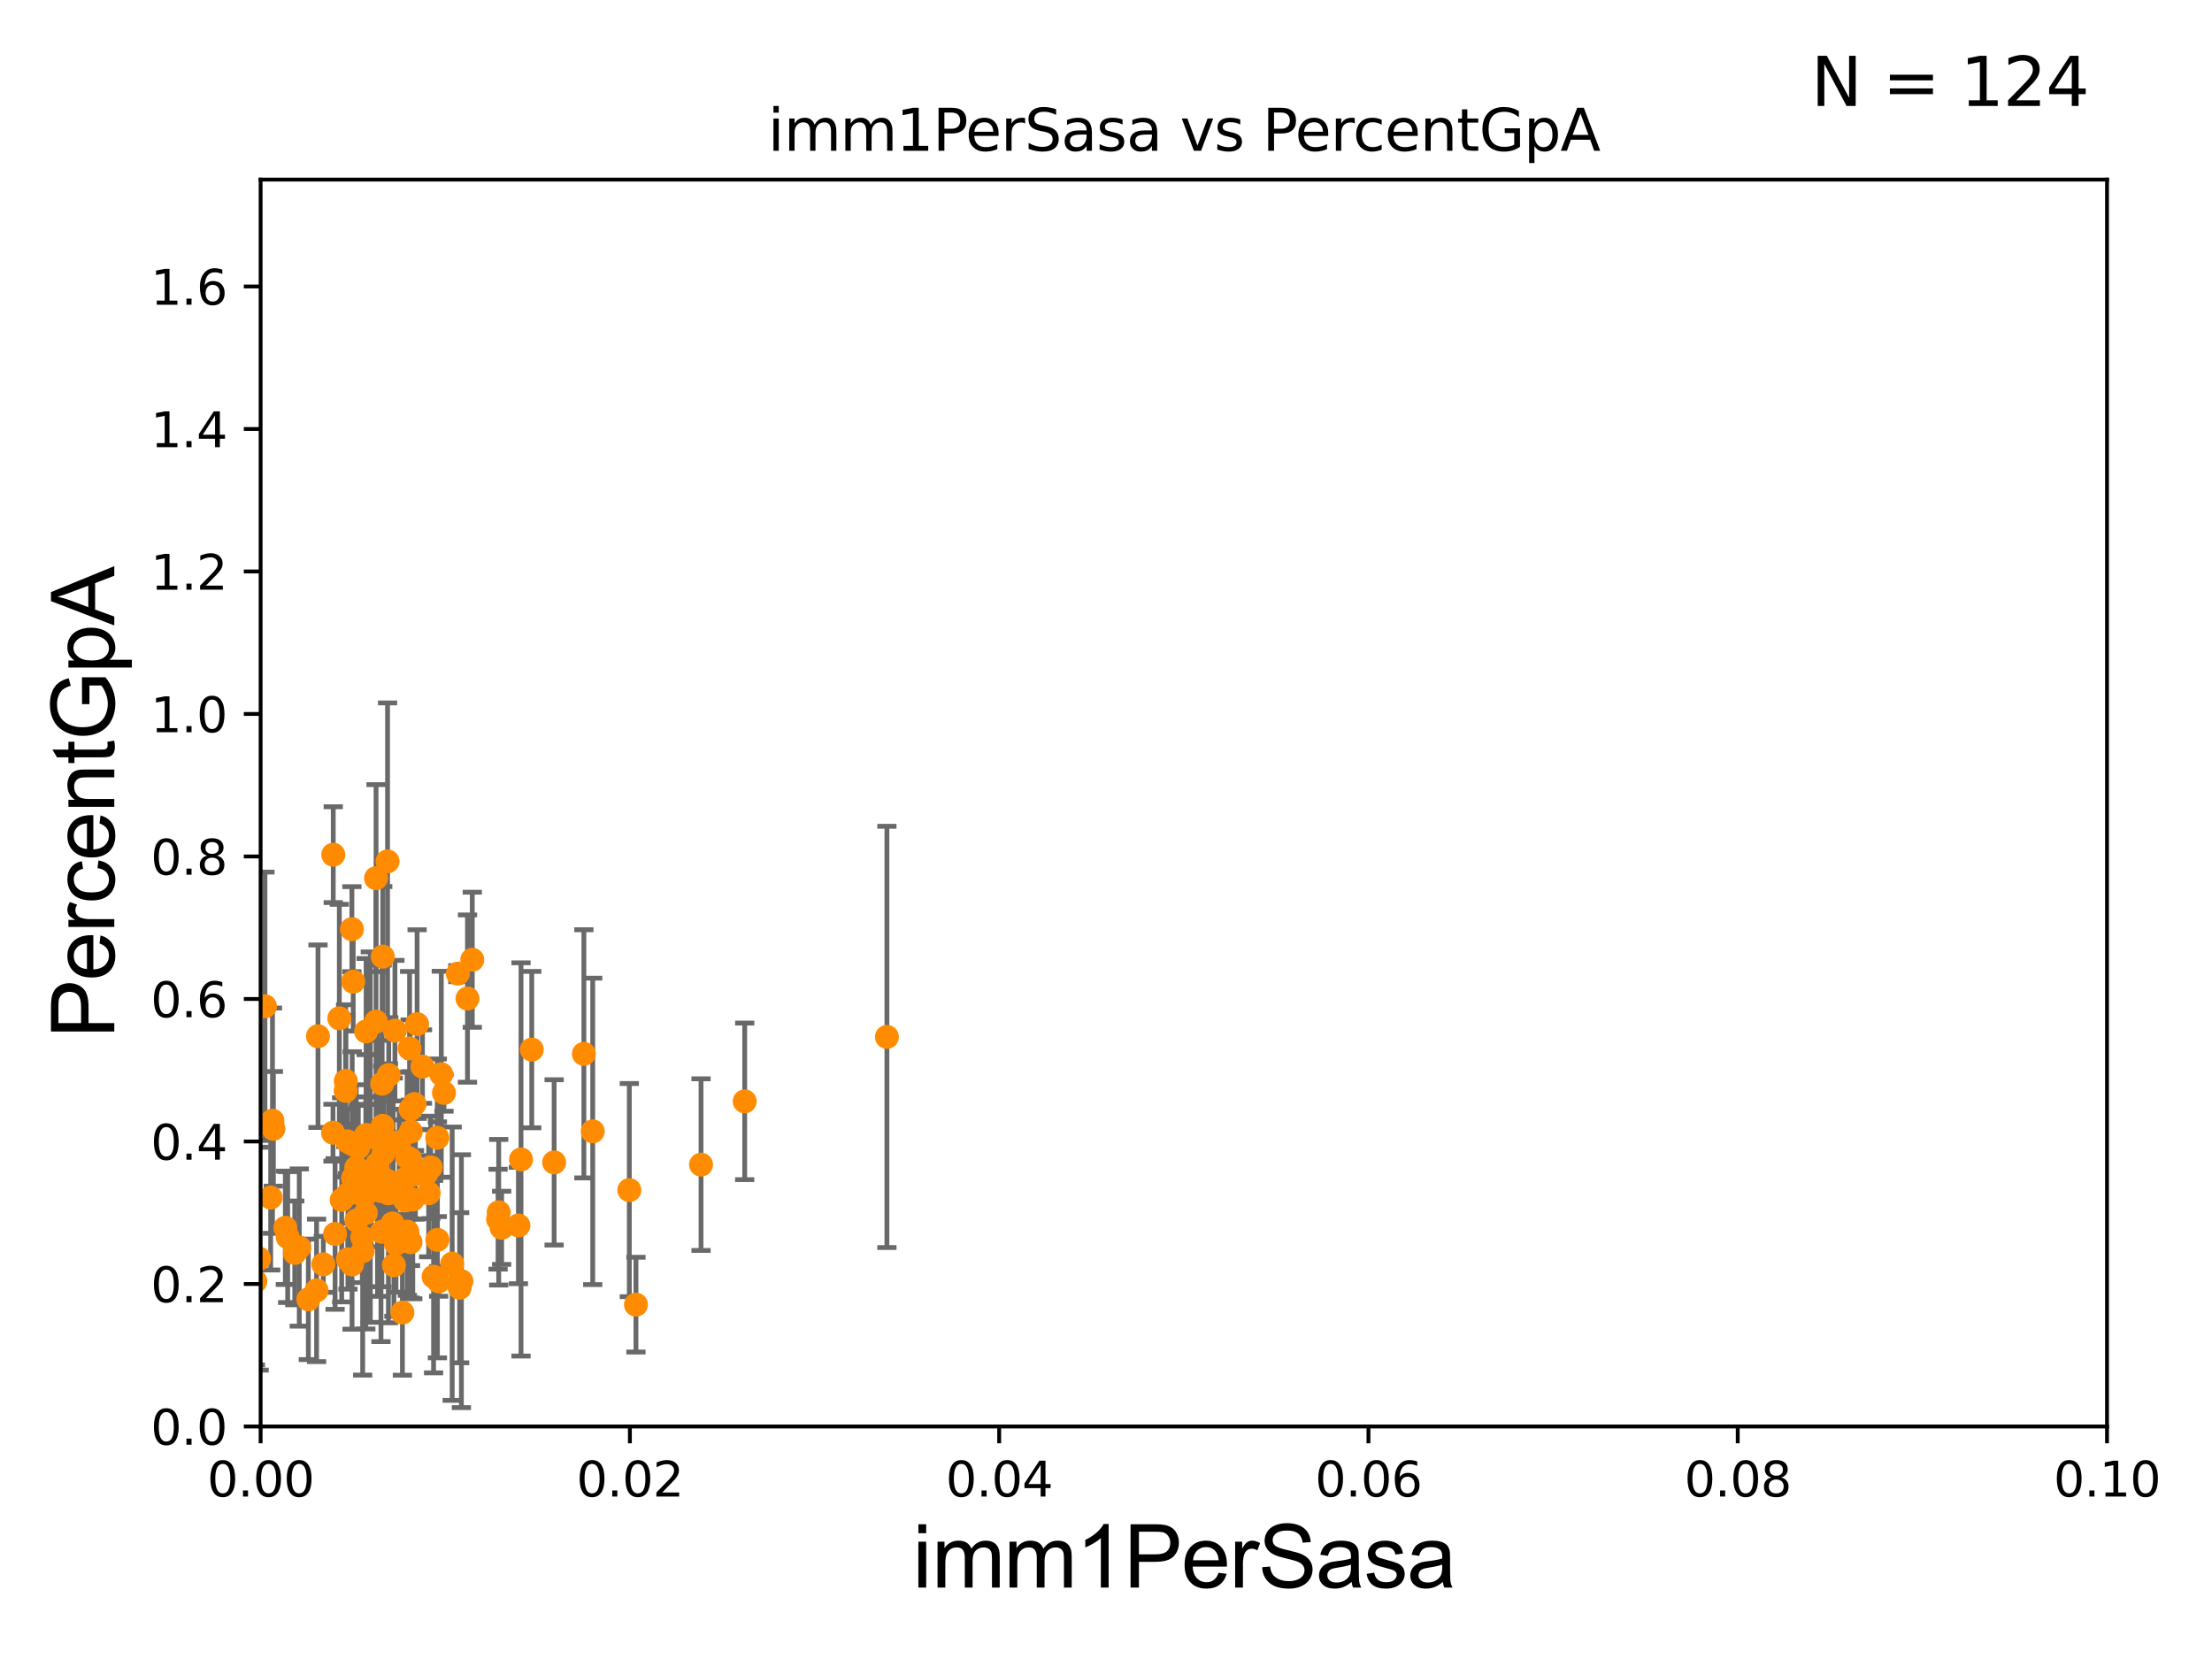 <?xml version="1.0" encoding="utf-8" standalone="no"?>
<!DOCTYPE svg PUBLIC "-//W3C//DTD SVG 1.1//EN"
  "http://www.w3.org/Graphics/SVG/1.1/DTD/svg11.dtd">
<svg xmlns:xlink="http://www.w3.org/1999/xlink" width="460.8pt" height="345.6pt" viewBox="0 0 460.8 345.6" xmlns="http://www.w3.org/2000/svg" version="1.1">
 <defs>
  <style type="text/css">*{stroke-linejoin: round; stroke-linecap: butt}</style>
 </defs>
 <g id="figure_1">
  <g id="patch_1">
   <path d="M 0 345.6 
L 460.8 345.6 
L 460.8 0 
L 0 0 
z
" style="fill: #ffffff"/>
  </g>
  <g id="axes_1">
   <g id="patch_2">
    <path d="M 54.29 297.16 
L 438.93 297.16 
L 438.93 37.411 
L 54.29 37.411 
z
" style="fill: #ffffff"/>
   </g>
   <g id="PathCollection_1">
    <defs>
     <path id="mb46c7160ed" d="M 0 1.118 
C 0.297 1.118 0.581 1 0.791 0.791 
C 1 0.581 1.118 0.297 1.118 0 
C 1.118 -0.297 1 -0.581 0.791 -0.791 
C 0.581 -1 0.297 -1.118 0 -1.118 
C -0.297 -1.118 -0.581 -1 -0.791 -0.791 
C -1 -0.581 -1.118 -0.297 -1.118 0 
C -1.118 0.297 -1 0.581 -0.791 0.791 
C -0.581 1 -0.297 1.118 0 1.118 
z
" style="stroke: #ff8c00"/>
    </defs>
    <g clip-path="url(#p6ff07a4eb8)">
     <use xlink:href="#mb46c7160ed" x="51.821" y="243.11" style="fill: #ff8c00; stroke: #ff8c00"/>
     <use xlink:href="#mb46c7160ed" x="88.007" y="222.185" style="fill: #ff8c00; stroke: #ff8c00"/>
     <use xlink:href="#mb46c7160ed" x="131.1" y="247.918" style="fill: #ff8c00; stroke: #ff8c00"/>
     <use xlink:href="#mb46c7160ed" x="84.411" y="250.087" style="fill: #ff8c00; stroke: #ff8c00"/>
     <use xlink:href="#mb46c7160ed" x="78.339" y="182.934" style="fill: #ff8c00; stroke: #ff8c00"/>
     <use xlink:href="#mb46c7160ed" x="56.387" y="249.472" style="fill: #ff8c00; stroke: #ff8c00"/>
     <use xlink:href="#mb46c7160ed" x="64.235" y="270.673" style="fill: #ff8c00; stroke: #ff8c00"/>
     <use xlink:href="#mb46c7160ed" x="146.039" y="242.612" style="fill: #ff8c00; stroke: #ff8c00"/>
     <use xlink:href="#mb46c7160ed" x="61.405" y="261.002" style="fill: #ff8c00; stroke: #ff8c00"/>
     <use xlink:href="#mb46c7160ed" x="75.552" y="260.646" style="fill: #ff8c00; stroke: #ff8c00"/>
     <use xlink:href="#mb46c7160ed" x="91.93" y="223.783" style="fill: #ff8c00; stroke: #ff8c00"/>
     <use xlink:href="#mb46c7160ed" x="83.159" y="237.913" style="fill: #ff8c00; stroke: #ff8c00"/>
     <use xlink:href="#mb46c7160ed" x="86.536" y="244.636" style="fill: #ff8c00; stroke: #ff8c00"/>
     <use xlink:href="#mb46c7160ed" x="82.484" y="259.117" style="fill: #ff8c00; stroke: #ff8c00"/>
     <use xlink:href="#mb46c7160ed" x="65.95" y="268.808" style="fill: #ff8c00; stroke: #ff8c00"/>
     <use xlink:href="#mb46c7160ed" x="92.491" y="227.669" style="fill: #ff8c00; stroke: #ff8c00"/>
     <use xlink:href="#mb46c7160ed" x="94.199" y="263.249" style="fill: #ff8c00; stroke: #ff8c00"/>
     <use xlink:href="#mb46c7160ed" x="184.758" y="216.01" style="fill: #ff8c00; stroke: #ff8c00"/>
     <use xlink:href="#mb46c7160ed" x="85.524" y="231.07" style="fill: #ff8c00; stroke: #ff8c00"/>
     <use xlink:href="#mb46c7160ed" x="74.25" y="254.249" style="fill: #ff8c00; stroke: #ff8c00"/>
     <use xlink:href="#mb46c7160ed" x="79.868" y="240.315" style="fill: #ff8c00; stroke: #ff8c00"/>
     <use xlink:href="#mb46c7160ed" x="107.992" y="255.294" style="fill: #ff8c00; stroke: #ff8c00"/>
     <use xlink:href="#mb46c7160ed" x="110.778" y="218.65" style="fill: #ff8c00; stroke: #ff8c00"/>
     <use xlink:href="#mb46c7160ed" x="115.435" y="242.147" style="fill: #ff8c00; stroke: #ff8c00"/>
     <use xlink:href="#mb46c7160ed" x="95.378" y="202.829" style="fill: #ff8c00; stroke: #ff8c00"/>
     <use xlink:href="#mb46c7160ed" x="104.501" y="255.778" style="fill: #ff8c00; stroke: #ff8c00"/>
     <use xlink:href="#mb46c7160ed" x="132.481" y="271.784" style="fill: #ff8c00; stroke: #ff8c00"/>
     <use xlink:href="#mb46c7160ed" x="84.863" y="256.583" style="fill: #ff8c00; stroke: #ff8c00"/>
     <use xlink:href="#mb46c7160ed" x="73.341" y="263.409" style="fill: #ff8c00; stroke: #ff8c00"/>
     <use xlink:href="#mb46c7160ed" x="95.75" y="268.263" style="fill: #ff8c00; stroke: #ff8c00"/>
     <use xlink:href="#mb46c7160ed" x="91.119" y="258.285" style="fill: #ff8c00; stroke: #ff8c00"/>
     <use xlink:href="#mb46c7160ed" x="84.811" y="241.128" style="fill: #ff8c00; stroke: #ff8c00"/>
     <use xlink:href="#mb46c7160ed" x="97.385" y="208.016" style="fill: #ff8c00; stroke: #ff8c00"/>
     <use xlink:href="#mb46c7160ed" x="121.634" y="219.533" style="fill: #ff8c00; stroke: #ff8c00"/>
     <use xlink:href="#mb46c7160ed" x="123.476" y="235.684" style="fill: #ff8c00; stroke: #ff8c00"/>
     <use xlink:href="#mb46c7160ed" x="155.135" y="229.434" style="fill: #ff8c00; stroke: #ff8c00"/>
     <use xlink:href="#mb46c7160ed" x="-1" y="238.592" style="fill: #ff8c00; stroke: #ff8c00"/>
     <use xlink:href="#mb46c7160ed" x="-1" y="235.702" style="fill: #ff8c00; stroke: #ff8c00"/>
     <use xlink:href="#mb46c7160ed" x="85.324" y="218.414" style="fill: #ff8c00; stroke: #ff8c00"/>
     <use xlink:href="#mb46c7160ed" x="86.89" y="213.344" style="fill: #ff8c00; stroke: #ff8c00"/>
     <use xlink:href="#mb46c7160ed" x="59.929" y="257.701" style="fill: #ff8c00; stroke: #ff8c00"/>
     <use xlink:href="#mb46c7160ed" x="69.803" y="257.063" style="fill: #ff8c00; stroke: #ff8c00"/>
     <use xlink:href="#mb46c7160ed" x="83.83" y="273.424" style="fill: #ff8c00; stroke: #ff8c00"/>
     <use xlink:href="#mb46c7160ed" x="91.098" y="237.015" style="fill: #ff8c00; stroke: #ff8c00"/>
     <use xlink:href="#mb46c7160ed" x="49.846" y="223.05" style="fill: #ff8c00; stroke: #ff8c00"/>
     <use xlink:href="#mb46c7160ed" x="79.364" y="248.11" style="fill: #ff8c00; stroke: #ff8c00"/>
     <use xlink:href="#mb46c7160ed" x="53.199" y="266.898" style="fill: #ff8c00; stroke: #ff8c00"/>
     <use xlink:href="#mb46c7160ed" x="78.644" y="242.399" style="fill: #ff8c00; stroke: #ff8c00"/>
     <use xlink:href="#mb46c7160ed" x="43.251" y="230.656" style="fill: #ff8c00; stroke: #ff8c00"/>
     <use xlink:href="#mb46c7160ed" x="49.597" y="177.134" style="fill: #ff8c00; stroke: #ff8c00"/>
     <use xlink:href="#mb46c7160ed" x="73.552" y="245.394" style="fill: #ff8c00; stroke: #ff8c00"/>
     <use xlink:href="#mb46c7160ed" x="86.349" y="229.994" style="fill: #ff8c00; stroke: #ff8c00"/>
     <use xlink:href="#mb46c7160ed" x="49.335" y="234.607" style="fill: #ff8c00; stroke: #ff8c00"/>
     <use xlink:href="#mb46c7160ed" x="89.729" y="243.185" style="fill: #ff8c00; stroke: #ff8c00"/>
     <use xlink:href="#mb46c7160ed" x="84.391" y="245.582" style="fill: #ff8c00; stroke: #ff8c00"/>
     <use xlink:href="#mb46c7160ed" x="76.204" y="252.679" style="fill: #ff8c00; stroke: #ff8c00"/>
     <use xlink:href="#mb46c7160ed" x="62.345" y="259.885" style="fill: #ff8c00; stroke: #ff8c00"/>
     <use xlink:href="#mb46c7160ed" x="79.549" y="256.614" style="fill: #ff8c00; stroke: #ff8c00"/>
     <use xlink:href="#mb46c7160ed" x="80.823" y="246.048" style="fill: #ff8c00; stroke: #ff8c00"/>
     <use xlink:href="#mb46c7160ed" x="47.058" y="242.004" style="fill: #ff8c00; stroke: #ff8c00"/>
     <use xlink:href="#mb46c7160ed" x="67.353" y="263.384" style="fill: #ff8c00; stroke: #ff8c00"/>
     <use xlink:href="#mb46c7160ed" x="85.514" y="258.775" style="fill: #ff8c00; stroke: #ff8c00"/>
     <use xlink:href="#mb46c7160ed" x="77.142" y="236.878" style="fill: #ff8c00; stroke: #ff8c00"/>
     <use xlink:href="#mb46c7160ed" x="85.57" y="235.74" style="fill: #ff8c00; stroke: #ff8c00"/>
     <use xlink:href="#mb46c7160ed" x="80.982" y="223.955" style="fill: #ff8c00; stroke: #ff8c00"/>
     <use xlink:href="#mb46c7160ed" x="103.762" y="253.982" style="fill: #ff8c00; stroke: #ff8c00"/>
     <use xlink:href="#mb46c7160ed" x="79.734" y="199.278" style="fill: #ff8c00; stroke: #ff8c00"/>
     <use xlink:href="#mb46c7160ed" x="98.384" y="199.931" style="fill: #ff8c00; stroke: #ff8c00"/>
     <use xlink:href="#mb46c7160ed" x="78.335" y="212.827" style="fill: #ff8c00; stroke: #ff8c00"/>
     <use xlink:href="#mb46c7160ed" x="79.719" y="234.522" style="fill: #ff8c00; stroke: #ff8c00"/>
     <use xlink:href="#mb46c7160ed" x="43.264" y="234.865" style="fill: #ff8c00; stroke: #ff8c00"/>
     <use xlink:href="#mb46c7160ed" x="34.38" y="255.321" style="fill: #ff8c00; stroke: #ff8c00"/>
     <use xlink:href="#mb46c7160ed" x="73.579" y="204.495" style="fill: #ff8c00; stroke: #ff8c00"/>
     <use xlink:href="#mb46c7160ed" x="70.69" y="212.138" style="fill: #ff8c00; stroke: #ff8c00"/>
     <use xlink:href="#mb46c7160ed" x="79.605" y="225.756" style="fill: #ff8c00; stroke: #ff8c00"/>
     <use xlink:href="#mb46c7160ed" x="69.421" y="178.046" style="fill: #ff8c00; stroke: #ff8c00"/>
     <use xlink:href="#mb46c7160ed" x="56.76" y="233.459" style="fill: #ff8c00; stroke: #ff8c00"/>
     <use xlink:href="#mb46c7160ed" x="69.369" y="235.96" style="fill: #ff8c00; stroke: #ff8c00"/>
     <use xlink:href="#mb46c7160ed" x="39.051" y="249.458" style="fill: #ff8c00; stroke: #ff8c00"/>
     <use xlink:href="#mb46c7160ed" x="66.242" y="215.864" style="fill: #ff8c00; stroke: #ff8c00"/>
     <use xlink:href="#mb46c7160ed" x="72.034" y="225.189" style="fill: #ff8c00; stroke: #ff8c00"/>
     <use xlink:href="#mb46c7160ed" x="85.989" y="249.882" style="fill: #ff8c00; stroke: #ff8c00"/>
     <use xlink:href="#mb46c7160ed" x="44.352" y="257.104" style="fill: #ff8c00; stroke: #ff8c00"/>
     <use xlink:href="#mb46c7160ed" x="73.367" y="238.315" style="fill: #ff8c00; stroke: #ff8c00"/>
     <use xlink:href="#mb46c7160ed" x="103.891" y="252.533" style="fill: #ff8c00; stroke: #ff8c00"/>
     <use xlink:href="#mb46c7160ed" x="78.929" y="244.413" style="fill: #ff8c00; stroke: #ff8c00"/>
     <use xlink:href="#mb46c7160ed" x="74.643" y="239.048" style="fill: #ff8c00; stroke: #ff8c00"/>
     <use xlink:href="#mb46c7160ed" x="76.971" y="244.064" style="fill: #ff8c00; stroke: #ff8c00"/>
     <use xlink:href="#mb46c7160ed" x="74.214" y="243.243" style="fill: #ff8c00; stroke: #ff8c00"/>
     <use xlink:href="#mb46c7160ed" x="47.786" y="198.337" style="fill: #ff8c00; stroke: #ff8c00"/>
     <use xlink:href="#mb46c7160ed" x="75.866" y="249.226" style="fill: #ff8c00; stroke: #ff8c00"/>
     <use xlink:href="#mb46c7160ed" x="82.271" y="214.706" style="fill: #ff8c00; stroke: #ff8c00"/>
     <use xlink:href="#mb46c7160ed" x="72.003" y="227.243" style="fill: #ff8c00; stroke: #ff8c00"/>
     <use xlink:href="#mb46c7160ed" x="38.828" y="265.912" style="fill: #ff8c00; stroke: #ff8c00"/>
     <use xlink:href="#mb46c7160ed" x="90.32" y="265.953" style="fill: #ff8c00; stroke: #ff8c00"/>
     <use xlink:href="#mb46c7160ed" x="81.774" y="254.865" style="fill: #ff8c00; stroke: #ff8c00"/>
     <use xlink:href="#mb46c7160ed" x="72.495" y="248.742" style="fill: #ff8c00; stroke: #ff8c00"/>
     <use xlink:href="#mb46c7160ed" x="91.378" y="266.934" style="fill: #ff8c00; stroke: #ff8c00"/>
     <use xlink:href="#mb46c7160ed" x="51.763" y="261.073" style="fill: #ff8c00; stroke: #ff8c00"/>
     <use xlink:href="#mb46c7160ed" x="72.347" y="237.758" style="fill: #ff8c00; stroke: #ff8c00"/>
     <use xlink:href="#mb46c7160ed" x="38.696" y="250.197" style="fill: #ff8c00; stroke: #ff8c00"/>
     <use xlink:href="#mb46c7160ed" x="72.483" y="262.338" style="fill: #ff8c00; stroke: #ff8c00"/>
     <use xlink:href="#mb46c7160ed" x="77.303" y="247.475" style="fill: #ff8c00; stroke: #ff8c00"/>
     <use xlink:href="#mb46c7160ed" x="76.269" y="214.865" style="fill: #ff8c00; stroke: #ff8c00"/>
     <use xlink:href="#mb46c7160ed" x="55.194" y="209.624" style="fill: #ff8c00; stroke: #ff8c00"/>
     <use xlink:href="#mb46c7160ed" x="89.297" y="248.569" style="fill: #ff8c00; stroke: #ff8c00"/>
     <use xlink:href="#mb46c7160ed" x="56.95" y="235.155" style="fill: #ff8c00; stroke: #ff8c00"/>
     <use xlink:href="#mb46c7160ed" x="81.907" y="238.074" style="fill: #ff8c00; stroke: #ff8c00"/>
     <use xlink:href="#mb46c7160ed" x="36.632" y="230.63" style="fill: #ff8c00; stroke: #ff8c00"/>
     <use xlink:href="#mb46c7160ed" x="53.984" y="262.201" style="fill: #ff8c00; stroke: #ff8c00"/>
     <use xlink:href="#mb46c7160ed" x="79.028" y="245.58" style="fill: #ff8c00; stroke: #ff8c00"/>
     <use xlink:href="#mb46c7160ed" x="49.181" y="252.271" style="fill: #ff8c00; stroke: #ff8c00"/>
     <use xlink:href="#mb46c7160ed" x="73.306" y="193.562" style="fill: #ff8c00; stroke: #ff8c00"/>
     <use xlink:href="#mb46c7160ed" x="59.439" y="255.774" style="fill: #ff8c00; stroke: #ff8c00"/>
     <use xlink:href="#mb46c7160ed" x="71.179" y="249.955" style="fill: #ff8c00; stroke: #ff8c00"/>
     <use xlink:href="#mb46c7160ed" x="75.47" y="257.728" style="fill: #ff8c00; stroke: #ff8c00"/>
     <use xlink:href="#mb46c7160ed" x="82.057" y="263.577" style="fill: #ff8c00; stroke: #ff8c00"/>
     <use xlink:href="#mb46c7160ed" x="80.916" y="248.587" style="fill: #ff8c00; stroke: #ff8c00"/>
     <use xlink:href="#mb46c7160ed" x="96.12" y="266.894" style="fill: #ff8c00; stroke: #ff8c00"/>
     <use xlink:href="#mb46c7160ed" x="108.535" y="241.53" style="fill: #ff8c00; stroke: #ff8c00"/>
     <use xlink:href="#mb46c7160ed" x="88.751" y="244.605" style="fill: #ff8c00; stroke: #ff8c00"/>
     <use xlink:href="#mb46c7160ed" x="41.997" y="234.131" style="fill: #ff8c00; stroke: #ff8c00"/>
     <use xlink:href="#mb46c7160ed" x="80.734" y="179.441" style="fill: #ff8c00; stroke: #ff8c00"/>
     <use xlink:href="#mb46c7160ed" x="76.27" y="236.438" style="fill: #ff8c00; stroke: #ff8c00"/>
     <use xlink:href="#mb46c7160ed" x="85.435" y="241.432" style="fill: #ff8c00; stroke: #ff8c00"/>
    </g>
   </g>
   <g id="matplotlib.axis_1">
    <g id="xtick_1">
     <g id="line2d_1">
      <defs>
       <path id="m70f960a365" d="M 0 0 
L 0 3.5 
" style="stroke: #000000; stroke-width: 0.8"/>
      </defs>
      <g>
       <use xlink:href="#m70f960a365" x="54.29" y="297.16" style="stroke: #000000; stroke-width: 0.8"/>
      </g>
     </g>
     <g id="text_1">
      <!-- 0.00 -->
      <g transform="translate(43.157 311.758)scale(0.1 -0.1)">
       <defs>
        <path id="DejaVuSans-30" d="M 2034 4250 
Q 1547 4250 1301 3770 
Q 1056 3291 1056 2328 
Q 1056 1369 1301 889 
Q 1547 409 2034 409 
Q 2525 409 2770 889 
Q 3016 1369 3016 2328 
Q 3016 3291 2770 3770 
Q 2525 4250 2034 4250 
z
M 2034 4750 
Q 2819 4750 3233 4129 
Q 3647 3509 3647 2328 
Q 3647 1150 3233 529 
Q 2819 -91 2034 -91 
Q 1250 -91 836 529 
Q 422 1150 422 2328 
Q 422 3509 836 4129 
Q 1250 4750 2034 4750 
z
" transform="scale(0.016)"/>
        <path id="DejaVuSans-2e" d="M 684 794 
L 1344 794 
L 1344 0 
L 684 0 
L 684 794 
z
" transform="scale(0.016)"/>
       </defs>
       <use xlink:href="#DejaVuSans-30"/>
       <use xlink:href="#DejaVuSans-2e" x="63.623"/>
       <use xlink:href="#DejaVuSans-30" x="95.41"/>
       <use xlink:href="#DejaVuSans-30" x="159.033"/>
      </g>
     </g>
    </g>
    <g id="xtick_2">
     <g id="line2d_2">
      <g>
       <use xlink:href="#m70f960a365" x="131.218" y="297.16" style="stroke: #000000; stroke-width: 0.8"/>
      </g>
     </g>
     <g id="text_2">
      <!-- 0.02 -->
      <g transform="translate(120.085 311.758)scale(0.1 -0.1)">
       <defs>
        <path id="DejaVuSans-32" d="M 1228 531 
L 3431 531 
L 3431 0 
L 469 0 
L 469 531 
Q 828 903 1448 1529 
Q 2069 2156 2228 2338 
Q 2531 2678 2651 2914 
Q 2772 3150 2772 3378 
Q 2772 3750 2511 3984 
Q 2250 4219 1831 4219 
Q 1534 4219 1204 4116 
Q 875 4013 500 3803 
L 500 4441 
Q 881 4594 1212 4672 
Q 1544 4750 1819 4750 
Q 2544 4750 2975 4387 
Q 3406 4025 3406 3419 
Q 3406 3131 3298 2873 
Q 3191 2616 2906 2266 
Q 2828 2175 2409 1742 
Q 1991 1309 1228 531 
z
" transform="scale(0.016)"/>
       </defs>
       <use xlink:href="#DejaVuSans-30"/>
       <use xlink:href="#DejaVuSans-2e" x="63.623"/>
       <use xlink:href="#DejaVuSans-30" x="95.41"/>
       <use xlink:href="#DejaVuSans-32" x="159.033"/>
      </g>
     </g>
    </g>
    <g id="xtick_3">
     <g id="line2d_3">
      <g>
       <use xlink:href="#m70f960a365" x="208.146" y="297.16" style="stroke: #000000; stroke-width: 0.8"/>
      </g>
     </g>
     <g id="text_3">
      <!-- 0.04 -->
      <g transform="translate(197.013 311.758)scale(0.1 -0.1)">
       <defs>
        <path id="DejaVuSans-34" d="M 2419 4116 
L 825 1625 
L 2419 1625 
L 2419 4116 
z
M 2253 4666 
L 3047 4666 
L 3047 1625 
L 3713 1625 
L 3713 1100 
L 3047 1100 
L 3047 0 
L 2419 0 
L 2419 1100 
L 313 1100 
L 313 1709 
L 2253 4666 
z
" transform="scale(0.016)"/>
       </defs>
       <use xlink:href="#DejaVuSans-30"/>
       <use xlink:href="#DejaVuSans-2e" x="63.623"/>
       <use xlink:href="#DejaVuSans-30" x="95.41"/>
       <use xlink:href="#DejaVuSans-34" x="159.033"/>
      </g>
     </g>
    </g>
    <g id="xtick_4">
     <g id="line2d_4">
      <g>
       <use xlink:href="#m70f960a365" x="285.074" y="297.16" style="stroke: #000000; stroke-width: 0.8"/>
      </g>
     </g>
     <g id="text_4">
      <!-- 0.06 -->
      <g transform="translate(273.941 311.758)scale(0.1 -0.1)">
       <defs>
        <path id="DejaVuSans-36" d="M 2113 2584 
Q 1688 2584 1439 2293 
Q 1191 2003 1191 1497 
Q 1191 994 1439 701 
Q 1688 409 2113 409 
Q 2538 409 2786 701 
Q 3034 994 3034 1497 
Q 3034 2003 2786 2293 
Q 2538 2584 2113 2584 
z
M 3366 4563 
L 3366 3988 
Q 3128 4100 2886 4159 
Q 2644 4219 2406 4219 
Q 1781 4219 1451 3797 
Q 1122 3375 1075 2522 
Q 1259 2794 1537 2939 
Q 1816 3084 2150 3084 
Q 2853 3084 3261 2657 
Q 3669 2231 3669 1497 
Q 3669 778 3244 343 
Q 2819 -91 2113 -91 
Q 1303 -91 875 529 
Q 447 1150 447 2328 
Q 447 3434 972 4092 
Q 1497 4750 2381 4750 
Q 2619 4750 2861 4703 
Q 3103 4656 3366 4563 
z
" transform="scale(0.016)"/>
       </defs>
       <use xlink:href="#DejaVuSans-30"/>
       <use xlink:href="#DejaVuSans-2e" x="63.623"/>
       <use xlink:href="#DejaVuSans-30" x="95.41"/>
       <use xlink:href="#DejaVuSans-36" x="159.033"/>
      </g>
     </g>
    </g>
    <g id="xtick_5">
     <g id="line2d_5">
      <g>
       <use xlink:href="#m70f960a365" x="362.002" y="297.16" style="stroke: #000000; stroke-width: 0.8"/>
      </g>
     </g>
     <g id="text_5">
      <!-- 0.08 -->
      <g transform="translate(350.869 311.758)scale(0.1 -0.1)">
       <defs>
        <path id="DejaVuSans-38" d="M 2034 2216 
Q 1584 2216 1326 1975 
Q 1069 1734 1069 1313 
Q 1069 891 1326 650 
Q 1584 409 2034 409 
Q 2484 409 2743 651 
Q 3003 894 3003 1313 
Q 3003 1734 2745 1975 
Q 2488 2216 2034 2216 
z
M 1403 2484 
Q 997 2584 770 2862 
Q 544 3141 544 3541 
Q 544 4100 942 4425 
Q 1341 4750 2034 4750 
Q 2731 4750 3128 4425 
Q 3525 4100 3525 3541 
Q 3525 3141 3298 2862 
Q 3072 2584 2669 2484 
Q 3125 2378 3379 2068 
Q 3634 1759 3634 1313 
Q 3634 634 3220 271 
Q 2806 -91 2034 -91 
Q 1263 -91 848 271 
Q 434 634 434 1313 
Q 434 1759 690 2068 
Q 947 2378 1403 2484 
z
M 1172 3481 
Q 1172 3119 1398 2916 
Q 1625 2713 2034 2713 
Q 2441 2713 2670 2916 
Q 2900 3119 2900 3481 
Q 2900 3844 2670 4047 
Q 2441 4250 2034 4250 
Q 1625 4250 1398 4047 
Q 1172 3844 1172 3481 
z
" transform="scale(0.016)"/>
       </defs>
       <use xlink:href="#DejaVuSans-30"/>
       <use xlink:href="#DejaVuSans-2e" x="63.623"/>
       <use xlink:href="#DejaVuSans-30" x="95.41"/>
       <use xlink:href="#DejaVuSans-38" x="159.033"/>
      </g>
     </g>
    </g>
    <g id="xtick_6">
     <g id="line2d_6">
      <g>
       <use xlink:href="#m70f960a365" x="438.93" y="297.16" style="stroke: #000000; stroke-width: 0.8"/>
      </g>
     </g>
     <g id="text_6">
      <!-- 0.10 -->
      <g transform="translate(427.797 311.758)scale(0.1 -0.1)">
       <defs>
        <path id="DejaVuSans-31" d="M 794 531 
L 1825 531 
L 1825 4091 
L 703 3866 
L 703 4441 
L 1819 4666 
L 2450 4666 
L 2450 531 
L 3481 531 
L 3481 0 
L 794 0 
L 794 531 
z
" transform="scale(0.016)"/>
       </defs>
       <use xlink:href="#DejaVuSans-30"/>
       <use xlink:href="#DejaVuSans-2e" x="63.623"/>
       <use xlink:href="#DejaVuSans-31" x="95.41"/>
       <use xlink:href="#DejaVuSans-30" x="159.033"/>
      </g>
     </g>
    </g>
    <g id="text_7">
     <!-- imm1PerSasa -->
     <g transform="translate(190.094 330.722)scale(0.18 -0.18)">
      <defs>
       <path id="ArialMT-69" d="M 425 3934 
L 425 4581 
L 988 4581 
L 988 3934 
L 425 3934 
z
M 425 0 
L 425 3319 
L 988 3319 
L 988 0 
L 425 0 
z
" transform="scale(0.016)"/>
       <path id="ArialMT-6d" d="M 422 0 
L 422 3319 
L 925 3319 
L 925 2853 
Q 1081 3097 1340 3245 
Q 1600 3394 1931 3394 
Q 2300 3394 2536 3241 
Q 2772 3088 2869 2813 
Q 3263 3394 3894 3394 
Q 4388 3394 4653 3120 
Q 4919 2847 4919 2278 
L 4919 0 
L 4359 0 
L 4359 2091 
Q 4359 2428 4304 2576 
Q 4250 2725 4106 2815 
Q 3963 2906 3769 2906 
Q 3419 2906 3187 2673 
Q 2956 2441 2956 1928 
L 2956 0 
L 2394 0 
L 2394 2156 
Q 2394 2531 2256 2718 
Q 2119 2906 1806 2906 
Q 1569 2906 1367 2781 
Q 1166 2656 1075 2415 
Q 984 2175 984 1722 
L 984 0 
L 422 0 
z
" transform="scale(0.016)"/>
       <path id="ArialMT-31" d="M 2384 0 
L 1822 0 
L 1822 3584 
Q 1619 3391 1289 3197 
Q 959 3003 697 2906 
L 697 3450 
Q 1169 3672 1522 3987 
Q 1875 4303 2022 4600 
L 2384 4600 
L 2384 0 
z
" transform="scale(0.016)"/>
       <path id="ArialMT-50" d="M 494 0 
L 494 4581 
L 2222 4581 
Q 2678 4581 2919 4538 
Q 3256 4481 3484 4323 
Q 3713 4166 3852 3881 
Q 3991 3597 3991 3256 
Q 3991 2672 3619 2267 
Q 3247 1863 2275 1863 
L 1100 1863 
L 1100 0 
L 494 0 
z
M 1100 2403 
L 2284 2403 
Q 2872 2403 3119 2622 
Q 3366 2841 3366 3238 
Q 3366 3525 3220 3729 
Q 3075 3934 2838 4000 
Q 2684 4041 2272 4041 
L 1100 4041 
L 1100 2403 
z
" transform="scale(0.016)"/>
       <path id="ArialMT-65" d="M 2694 1069 
L 3275 997 
Q 3138 488 2766 206 
Q 2394 -75 1816 -75 
Q 1088 -75 661 373 
Q 234 822 234 1631 
Q 234 2469 665 2931 
Q 1097 3394 1784 3394 
Q 2450 3394 2872 2941 
Q 3294 2488 3294 1666 
Q 3294 1616 3291 1516 
L 816 1516 
Q 847 969 1125 678 
Q 1403 388 1819 388 
Q 2128 388 2347 550 
Q 2566 713 2694 1069 
z
M 847 1978 
L 2700 1978 
Q 2663 2397 2488 2606 
Q 2219 2931 1791 2931 
Q 1403 2931 1139 2672 
Q 875 2413 847 1978 
z
" transform="scale(0.016)"/>
       <path id="ArialMT-72" d="M 416 0 
L 416 3319 
L 922 3319 
L 922 2816 
Q 1116 3169 1280 3281 
Q 1444 3394 1641 3394 
Q 1925 3394 2219 3213 
L 2025 2691 
Q 1819 2813 1613 2813 
Q 1428 2813 1281 2702 
Q 1134 2591 1072 2394 
Q 978 2094 978 1738 
L 978 0 
L 416 0 
z
" transform="scale(0.016)"/>
       <path id="ArialMT-53" d="M 288 1472 
L 859 1522 
Q 900 1178 1048 958 
Q 1197 738 1509 602 
Q 1822 466 2213 466 
Q 2559 466 2825 569 
Q 3091 672 3220 851 
Q 3350 1031 3350 1244 
Q 3350 1459 3225 1620 
Q 3100 1781 2813 1891 
Q 2628 1963 1997 2114 
Q 1366 2266 1113 2400 
Q 784 2572 623 2826 
Q 463 3081 463 3397 
Q 463 3744 659 4045 
Q 856 4347 1234 4503 
Q 1613 4659 2075 4659 
Q 2584 4659 2973 4495 
Q 3363 4331 3572 4012 
Q 3781 3694 3797 3291 
L 3216 3247 
Q 3169 3681 2898 3903 
Q 2628 4125 2100 4125 
Q 1550 4125 1298 3923 
Q 1047 3722 1047 3438 
Q 1047 3191 1225 3031 
Q 1400 2872 2139 2705 
Q 2878 2538 3153 2413 
Q 3553 2228 3743 1945 
Q 3934 1663 3934 1294 
Q 3934 928 3725 604 
Q 3516 281 3123 101 
Q 2731 -78 2241 -78 
Q 1619 -78 1198 103 
Q 778 284 539 648 
Q 300 1013 288 1472 
z
" transform="scale(0.016)"/>
       <path id="ArialMT-61" d="M 2588 409 
Q 2275 144 1986 34 
Q 1697 -75 1366 -75 
Q 819 -75 525 192 
Q 231 459 231 875 
Q 231 1119 342 1320 
Q 453 1522 633 1644 
Q 813 1766 1038 1828 
Q 1203 1872 1538 1913 
Q 2219 1994 2541 2106 
Q 2544 2222 2544 2253 
Q 2544 2597 2384 2738 
Q 2169 2928 1744 2928 
Q 1347 2928 1158 2789 
Q 969 2650 878 2297 
L 328 2372 
Q 403 2725 575 2942 
Q 747 3159 1072 3276 
Q 1397 3394 1825 3394 
Q 2250 3394 2515 3294 
Q 2781 3194 2906 3042 
Q 3031 2891 3081 2659 
Q 3109 2516 3109 2141 
L 3109 1391 
Q 3109 606 3145 398 
Q 3181 191 3288 0 
L 2700 0 
Q 2613 175 2588 409 
z
M 2541 1666 
Q 2234 1541 1622 1453 
Q 1275 1403 1131 1340 
Q 988 1278 909 1158 
Q 831 1038 831 891 
Q 831 666 1001 516 
Q 1172 366 1500 366 
Q 1825 366 2078 508 
Q 2331 650 2450 897 
Q 2541 1088 2541 1459 
L 2541 1666 
z
" transform="scale(0.016)"/>
       <path id="ArialMT-73" d="M 197 991 
L 753 1078 
Q 800 744 1014 566 
Q 1228 388 1613 388 
Q 2000 388 2187 545 
Q 2375 703 2375 916 
Q 2375 1106 2209 1216 
Q 2094 1291 1634 1406 
Q 1016 1563 777 1677 
Q 538 1791 414 1992 
Q 291 2194 291 2438 
Q 291 2659 392 2848 
Q 494 3038 669 3163 
Q 800 3259 1026 3326 
Q 1253 3394 1513 3394 
Q 1903 3394 2198 3281 
Q 2494 3169 2634 2976 
Q 2775 2784 2828 2463 
L 2278 2388 
Q 2241 2644 2061 2787 
Q 1881 2931 1553 2931 
Q 1166 2931 1000 2803 
Q 834 2675 834 2503 
Q 834 2394 903 2306 
Q 972 2216 1119 2156 
Q 1203 2125 1616 2013 
Q 2213 1853 2448 1751 
Q 2684 1650 2818 1456 
Q 2953 1263 2953 975 
Q 2953 694 2789 445 
Q 2625 197 2315 61 
Q 2006 -75 1616 -75 
Q 969 -75 630 194 
Q 291 463 197 991 
z
" transform="scale(0.016)"/>
      </defs>
      <use xlink:href="#ArialMT-69"/>
      <use xlink:href="#ArialMT-6d" x="22.217"/>
      <use xlink:href="#ArialMT-6d" x="105.518"/>
      <use xlink:href="#ArialMT-31" x="188.818"/>
      <use xlink:href="#ArialMT-50" x="244.434"/>
      <use xlink:href="#ArialMT-65" x="311.133"/>
      <use xlink:href="#ArialMT-72" x="366.748"/>
      <use xlink:href="#ArialMT-53" x="400.049"/>
      <use xlink:href="#ArialMT-61" x="466.748"/>
      <use xlink:href="#ArialMT-73" x="522.363"/>
      <use xlink:href="#ArialMT-61" x="572.363"/>
     </g>
    </g>
   </g>
   <g id="matplotlib.axis_2">
    <g id="ytick_1">
     <g id="line2d_7">
      <defs>
       <path id="ma4219bdff2" d="M 0 0 
L -3.5 0 
" style="stroke: #000000; stroke-width: 0.8"/>
      </defs>
      <g>
       <use xlink:href="#ma4219bdff2" x="54.29" y="297.16" style="stroke: #000000; stroke-width: 0.8"/>
      </g>
     </g>
     <g id="text_8">
      <!-- 0.0 -->
      <g transform="translate(31.387 300.959)scale(0.1 -0.1)">
       <use xlink:href="#DejaVuSans-30"/>
       <use xlink:href="#DejaVuSans-2e" x="63.623"/>
       <use xlink:href="#DejaVuSans-30" x="95.41"/>
      </g>
     </g>
    </g>
    <g id="ytick_2">
     <g id="line2d_8">
      <g>
       <use xlink:href="#ma4219bdff2" x="54.29" y="267.474" style="stroke: #000000; stroke-width: 0.8"/>
      </g>
     </g>
     <g id="text_9">
      <!-- 0.2 -->
      <g transform="translate(31.387 271.274)scale(0.1 -0.1)">
       <use xlink:href="#DejaVuSans-30"/>
       <use xlink:href="#DejaVuSans-2e" x="63.623"/>
       <use xlink:href="#DejaVuSans-32" x="95.41"/>
      </g>
     </g>
    </g>
    <g id="ytick_3">
     <g id="line2d_9">
      <g>
       <use xlink:href="#ma4219bdff2" x="54.29" y="237.789" style="stroke: #000000; stroke-width: 0.8"/>
      </g>
     </g>
     <g id="text_10">
      <!-- 0.4 -->
      <g transform="translate(31.387 241.588)scale(0.1 -0.1)">
       <use xlink:href="#DejaVuSans-30"/>
       <use xlink:href="#DejaVuSans-2e" x="63.623"/>
       <use xlink:href="#DejaVuSans-34" x="95.41"/>
      </g>
     </g>
    </g>
    <g id="ytick_4">
     <g id="line2d_10">
      <g>
       <use xlink:href="#ma4219bdff2" x="54.29" y="208.103" style="stroke: #000000; stroke-width: 0.8"/>
      </g>
     </g>
     <g id="text_11">
      <!-- 0.6 -->
      <g transform="translate(31.387 211.902)scale(0.1 -0.1)">
       <use xlink:href="#DejaVuSans-30"/>
       <use xlink:href="#DejaVuSans-2e" x="63.623"/>
       <use xlink:href="#DejaVuSans-36" x="95.41"/>
      </g>
     </g>
    </g>
    <g id="ytick_5">
     <g id="line2d_11">
      <g>
       <use xlink:href="#ma4219bdff2" x="54.29" y="178.418" style="stroke: #000000; stroke-width: 0.8"/>
      </g>
     </g>
     <g id="text_12">
      <!-- 0.8 -->
      <g transform="translate(31.387 182.217)scale(0.1 -0.1)">
       <use xlink:href="#DejaVuSans-30"/>
       <use xlink:href="#DejaVuSans-2e" x="63.623"/>
       <use xlink:href="#DejaVuSans-38" x="95.41"/>
      </g>
     </g>
    </g>
    <g id="ytick_6">
     <g id="line2d_12">
      <g>
       <use xlink:href="#ma4219bdff2" x="54.29" y="148.732" style="stroke: #000000; stroke-width: 0.8"/>
      </g>
     </g>
     <g id="text_13">
      <!-- 1.0 -->
      <g transform="translate(31.387 152.531)scale(0.1 -0.1)">
       <use xlink:href="#DejaVuSans-31"/>
       <use xlink:href="#DejaVuSans-2e" x="63.623"/>
       <use xlink:href="#DejaVuSans-30" x="95.41"/>
      </g>
     </g>
    </g>
    <g id="ytick_7">
     <g id="line2d_13">
      <g>
       <use xlink:href="#ma4219bdff2" x="54.29" y="119.047" style="stroke: #000000; stroke-width: 0.8"/>
      </g>
     </g>
     <g id="text_14">
      <!-- 1.2 -->
      <g transform="translate(31.387 122.846)scale(0.1 -0.1)">
       <use xlink:href="#DejaVuSans-31"/>
       <use xlink:href="#DejaVuSans-2e" x="63.623"/>
       <use xlink:href="#DejaVuSans-32" x="95.41"/>
      </g>
     </g>
    </g>
    <g id="ytick_8">
     <g id="line2d_14">
      <g>
       <use xlink:href="#ma4219bdff2" x="54.29" y="89.361" style="stroke: #000000; stroke-width: 0.8"/>
      </g>
     </g>
     <g id="text_15">
      <!-- 1.4 -->
      <g transform="translate(31.387 93.16)scale(0.1 -0.1)">
       <use xlink:href="#DejaVuSans-31"/>
       <use xlink:href="#DejaVuSans-2e" x="63.623"/>
       <use xlink:href="#DejaVuSans-34" x="95.41"/>
      </g>
     </g>
    </g>
    <g id="ytick_9">
     <g id="line2d_15">
      <g>
       <use xlink:href="#ma4219bdff2" x="54.29" y="59.675" style="stroke: #000000; stroke-width: 0.8"/>
      </g>
     </g>
     <g id="text_16">
      <!-- 1.6 -->
      <g transform="translate(31.387 63.475)scale(0.1 -0.1)">
       <use xlink:href="#DejaVuSans-31"/>
       <use xlink:href="#DejaVuSans-2e" x="63.623"/>
       <use xlink:href="#DejaVuSans-36" x="95.41"/>
      </g>
     </g>
    </g>
    <g id="text_17">
     <!-- PercentGpA -->
     <g transform="translate(23.809 216.309)rotate(-90)scale(0.18 -0.18)">
      <defs>
       <path id="ArialMT-63" d="M 2588 1216 
L 3141 1144 
Q 3050 572 2676 248 
Q 2303 -75 1759 -75 
Q 1078 -75 664 370 
Q 250 816 250 1647 
Q 250 2184 428 2587 
Q 606 2991 970 3192 
Q 1334 3394 1763 3394 
Q 2303 3394 2647 3120 
Q 2991 2847 3088 2344 
L 2541 2259 
Q 2463 2594 2264 2762 
Q 2066 2931 1784 2931 
Q 1359 2931 1093 2626 
Q 828 2322 828 1663 
Q 828 994 1084 691 
Q 1341 388 1753 388 
Q 2084 388 2306 591 
Q 2528 794 2588 1216 
z
" transform="scale(0.016)"/>
       <path id="ArialMT-6e" d="M 422 0 
L 422 3319 
L 928 3319 
L 928 2847 
Q 1294 3394 1984 3394 
Q 2284 3394 2536 3286 
Q 2788 3178 2913 3003 
Q 3038 2828 3088 2588 
Q 3119 2431 3119 2041 
L 3119 0 
L 2556 0 
L 2556 2019 
Q 2556 2363 2490 2533 
Q 2425 2703 2258 2804 
Q 2091 2906 1866 2906 
Q 1506 2906 1245 2678 
Q 984 2450 984 1813 
L 984 0 
L 422 0 
z
" transform="scale(0.016)"/>
       <path id="ArialMT-74" d="M 1650 503 
L 1731 6 
Q 1494 -44 1306 -44 
Q 1000 -44 831 53 
Q 663 150 594 308 
Q 525 466 525 972 
L 525 2881 
L 113 2881 
L 113 3319 
L 525 3319 
L 525 4141 
L 1084 4478 
L 1084 3319 
L 1650 3319 
L 1650 2881 
L 1084 2881 
L 1084 941 
Q 1084 700 1114 631 
Q 1144 563 1211 522 
Q 1278 481 1403 481 
Q 1497 481 1650 503 
z
" transform="scale(0.016)"/>
       <path id="ArialMT-47" d="M 2638 1797 
L 2638 2334 
L 4578 2338 
L 4578 638 
Q 4131 281 3656 101 
Q 3181 -78 2681 -78 
Q 2006 -78 1454 211 
Q 903 500 622 1047 
Q 341 1594 341 2269 
Q 341 2938 620 3517 
Q 900 4097 1425 4378 
Q 1950 4659 2634 4659 
Q 3131 4659 3532 4498 
Q 3934 4338 4162 4050 
Q 4391 3763 4509 3300 
L 3963 3150 
Q 3859 3500 3706 3700 
Q 3553 3900 3268 4020 
Q 2984 4141 2638 4141 
Q 2222 4141 1919 4014 
Q 1616 3888 1430 3681 
Q 1244 3475 1141 3228 
Q 966 2803 966 2306 
Q 966 1694 1177 1281 
Q 1388 869 1791 669 
Q 2194 469 2647 469 
Q 3041 469 3416 620 
Q 3791 772 3984 944 
L 3984 1797 
L 2638 1797 
z
" transform="scale(0.016)"/>
       <path id="ArialMT-70" d="M 422 -1272 
L 422 3319 
L 934 3319 
L 934 2888 
Q 1116 3141 1344 3267 
Q 1572 3394 1897 3394 
Q 2322 3394 2647 3175 
Q 2972 2956 3137 2557 
Q 3303 2159 3303 1684 
Q 3303 1175 3120 767 
Q 2938 359 2589 142 
Q 2241 -75 1856 -75 
Q 1575 -75 1351 44 
Q 1128 163 984 344 
L 984 -1272 
L 422 -1272 
z
M 931 1641 
Q 931 1000 1190 694 
Q 1450 388 1819 388 
Q 2194 388 2461 705 
Q 2728 1022 2728 1688 
Q 2728 2322 2467 2637 
Q 2206 2953 1844 2953 
Q 1484 2953 1207 2617 
Q 931 2281 931 1641 
z
" transform="scale(0.016)"/>
       <path id="ArialMT-41" d="M -9 0 
L 1750 4581 
L 2403 4581 
L 4278 0 
L 3588 0 
L 3053 1388 
L 1138 1388 
L 634 0 
L -9 0 
z
M 1313 1881 
L 2866 1881 
L 2388 3150 
Q 2169 3728 2063 4100 
Q 1975 3659 1816 3225 
L 1313 1881 
z
" transform="scale(0.016)"/>
      </defs>
      <use xlink:href="#ArialMT-50"/>
      <use xlink:href="#ArialMT-65" x="66.699"/>
      <use xlink:href="#ArialMT-72" x="122.314"/>
      <use xlink:href="#ArialMT-63" x="155.615"/>
      <use xlink:href="#ArialMT-65" x="205.615"/>
      <use xlink:href="#ArialMT-6e" x="261.23"/>
      <use xlink:href="#ArialMT-74" x="316.846"/>
      <use xlink:href="#ArialMT-47" x="344.629"/>
      <use xlink:href="#ArialMT-70" x="422.412"/>
      <use xlink:href="#ArialMT-41" x="478.027"/>
     </g>
    </g>
   </g>
   <g id="LineCollection_1">
    <path d="M 51.821 249.973 
L 51.821 236.247 
" clip-path="url(#p6ff07a4eb8)" style="fill: none; stroke: #696969"/>
    <path d="M 88.007 229.844 
L 88.007 214.527 
" clip-path="url(#p6ff07a4eb8)" style="fill: none; stroke: #696969"/>
    <path d="M 131.1 270.117 
L 131.1 225.719 
" clip-path="url(#p6ff07a4eb8)" style="fill: none; stroke: #696969"/>
    <path d="M 84.411 262.503 
L 84.411 237.671 
" clip-path="url(#p6ff07a4eb8)" style="fill: none; stroke: #696969"/>
    <path d="M 78.339 202.416 
L 78.339 163.451 
" clip-path="url(#p6ff07a4eb8)" style="fill: none; stroke: #696969"/>
    <path d="M 56.387 264.561 
L 56.387 234.383 
" clip-path="url(#p6ff07a4eb8)" style="fill: none; stroke: #696969"/>
    <path d="M 64.235 283.226 
L 64.235 258.12 
" clip-path="url(#p6ff07a4eb8)" style="fill: none; stroke: #696969"/>
    <path d="M 146.039 260.49 
L 146.039 224.734 
" clip-path="url(#p6ff07a4eb8)" style="fill: none; stroke: #696969"/>
    <path d="M 61.405 271.817 
L 61.405 250.188 
" clip-path="url(#p6ff07a4eb8)" style="fill: none; stroke: #696969"/>
    <path d="M 75.552 286.459 
L 75.552 234.832 
" clip-path="url(#p6ff07a4eb8)" style="fill: none; stroke: #696969"/>
    <path d="M 91.93 245.242 
L 91.93 202.325 
" clip-path="url(#p6ff07a4eb8)" style="fill: none; stroke: #696969"/>
    <path d="M 83.159 244.738 
L 83.159 231.087 
" clip-path="url(#p6ff07a4eb8)" style="fill: none; stroke: #696969"/>
    <path d="M 86.536 253.98 
L 86.536 235.291 
" clip-path="url(#p6ff07a4eb8)" style="fill: none; stroke: #696969"/>
    <path d="M 82.484 269.182 
L 82.484 249.051 
" clip-path="url(#p6ff07a4eb8)" style="fill: none; stroke: #696969"/>
    <path d="M 65.95 283.648 
L 65.95 253.968 
" clip-path="url(#p6ff07a4eb8)" style="fill: none; stroke: #696969"/>
    <path d="M 92.491 231.484 
L 92.491 223.855 
" clip-path="url(#p6ff07a4eb8)" style="fill: none; stroke: #696969"/>
    <path d="M 94.199 291.719 
L 94.199 234.778 
" clip-path="url(#p6ff07a4eb8)" style="fill: none; stroke: #696969"/>
    <path d="M 184.758 259.888 
L 184.758 172.132 
" clip-path="url(#p6ff07a4eb8)" style="fill: none; stroke: #696969"/>
    <path d="M 85.524 232.966 
L 85.524 229.174 
" clip-path="url(#p6ff07a4eb8)" style="fill: none; stroke: #696969"/>
    <path d="M 74.25 257.983 
L 74.25 250.514 
" clip-path="url(#p6ff07a4eb8)" style="fill: none; stroke: #696969"/>
    <path d="M 79.868 252.463 
L 79.868 228.166 
" clip-path="url(#p6ff07a4eb8)" style="fill: none; stroke: #696969"/>
    <path d="M 107.992 267.418 
L 107.992 243.17 
" clip-path="url(#p6ff07a4eb8)" style="fill: none; stroke: #696969"/>
    <path d="M 110.778 234.94 
L 110.778 202.361 
" clip-path="url(#p6ff07a4eb8)" style="fill: none; stroke: #696969"/>
    <path d="M 115.435 259.362 
L 115.435 224.932 
" clip-path="url(#p6ff07a4eb8)" style="fill: none; stroke: #696969"/>
    <path d="M 95.378 204.499 
L 95.378 201.159 
" clip-path="url(#p6ff07a4eb8)" style="fill: none; stroke: #696969"/>
    <path d="M 104.501 263.397 
L 104.501 248.159 
" clip-path="url(#p6ff07a4eb8)" style="fill: none; stroke: #696969"/>
    <path d="M 132.481 281.654 
L 132.481 261.913 
" clip-path="url(#p6ff07a4eb8)" style="fill: none; stroke: #696969"/>
    <path d="M 84.863 269.851 
L 84.863 243.315 
" clip-path="url(#p6ff07a4eb8)" style="fill: none; stroke: #696969"/>
    <path d="M 73.341 276.896 
L 73.341 249.921 
" clip-path="url(#p6ff07a4eb8)" style="fill: none; stroke: #696969"/>
    <path d="M 95.75 283.899 
L 95.75 252.626 
" clip-path="url(#p6ff07a4eb8)" style="fill: none; stroke: #696969"/>
    <path d="M 91.119 282.864 
L 91.119 233.707 
" clip-path="url(#p6ff07a4eb8)" style="fill: none; stroke: #696969"/>
    <path d="M 84.811 258.884 
L 84.811 223.372 
" clip-path="url(#p6ff07a4eb8)" style="fill: none; stroke: #696969"/>
    <path d="M 97.385 225.442 
L 97.385 190.589 
" clip-path="url(#p6ff07a4eb8)" style="fill: none; stroke: #696969"/>
    <path d="M 121.634 245.381 
L 121.634 193.685 
" clip-path="url(#p6ff07a4eb8)" style="fill: none; stroke: #696969"/>
    <path d="M 123.476 267.605 
L 123.476 203.762 
" clip-path="url(#p6ff07a4eb8)" style="fill: none; stroke: #696969"/>
    <path d="M 155.135 245.743 
L 155.135 213.124 
" clip-path="url(#p6ff07a4eb8)" style="fill: none; stroke: #696969"/>
    <path clip-path="url(#p6ff07a4eb8)" style="fill: none; stroke: #696969"/>
    <path d="M 85.324 234.45 
L 85.324 202.379 
" clip-path="url(#p6ff07a4eb8)" style="fill: none; stroke: #696969"/>
    <path d="M 86.89 232.995 
L 86.89 193.694 
" clip-path="url(#p6ff07a4eb8)" style="fill: none; stroke: #696969"/>
    <path d="M 59.929 271.339 
L 59.929 244.064 
" clip-path="url(#p6ff07a4eb8)" style="fill: none; stroke: #696969"/>
    <path d="M 69.803 272.751 
L 69.803 241.375 
" clip-path="url(#p6ff07a4eb8)" style="fill: none; stroke: #696969"/>
    <path d="M 83.83 286.472 
L 83.83 260.376 
" clip-path="url(#p6ff07a4eb8)" style="fill: none; stroke: #696969"/>
    <path d="M 91.098 253.431 
L 91.098 220.599 
" clip-path="url(#p6ff07a4eb8)" style="fill: none; stroke: #696969"/>
    <path d="M 49.846 228.348 
L 49.846 217.753 
" clip-path="url(#p6ff07a4eb8)" style="fill: none; stroke: #696969"/>
    <path d="M 79.364 279.488 
L 79.364 216.732 
" clip-path="url(#p6ff07a4eb8)" style="fill: none; stroke: #696969"/>
    <path d="M 53.199 284.341 
L 53.199 249.455 
" clip-path="url(#p6ff07a4eb8)" style="fill: none; stroke: #696969"/>
    <path d="M 78.644 270.046 
L 78.644 214.752 
" clip-path="url(#p6ff07a4eb8)" style="fill: none; stroke: #696969"/>
    <path d="M 43.251 265.344 
L 43.251 195.967 
" clip-path="url(#p6ff07a4eb8)" style="fill: none; stroke: #696969"/>
    <path d="M 49.597 207.403 
L 49.597 146.865 
" clip-path="url(#p6ff07a4eb8)" style="fill: none; stroke: #696969"/>
    <path d="M 73.552 254.815 
L 73.552 235.974 
" clip-path="url(#p6ff07a4eb8)" style="fill: none; stroke: #696969"/>
    <path d="M 86.349 239.677 
L 86.349 220.312 
" clip-path="url(#p6ff07a4eb8)" style="fill: none; stroke: #696969"/>
    <path d="M 49.335 245.341 
L 49.335 223.873 
" clip-path="url(#p6ff07a4eb8)" style="fill: none; stroke: #696969"/>
    <path d="M 89.729 253.851 
L 89.729 232.518 
" clip-path="url(#p6ff07a4eb8)" style="fill: none; stroke: #696969"/>
    <path d="M 84.391 257.874 
L 84.391 233.29 
" clip-path="url(#p6ff07a4eb8)" style="fill: none; stroke: #696969"/>
    <path d="M 76.204 276.849 
L 76.204 228.508 
" clip-path="url(#p6ff07a4eb8)" style="fill: none; stroke: #696969"/>
    <path d="M 62.345 276.259 
L 62.345 243.511 
" clip-path="url(#p6ff07a4eb8)" style="fill: none; stroke: #696969"/>
    <path d="M 79.549 268.051 
L 79.549 245.177 
" clip-path="url(#p6ff07a4eb8)" style="fill: none; stroke: #696969"/>
    <path d="M 80.823 254.61 
L 80.823 237.485 
" clip-path="url(#p6ff07a4eb8)" style="fill: none; stroke: #696969"/>
    <path d="M 47.058 252.847 
L 47.058 231.161 
" clip-path="url(#p6ff07a4eb8)" style="fill: none; stroke: #696969"/>
    <path d="M 67.353 269.217 
L 67.353 257.551 
" clip-path="url(#p6ff07a4eb8)" style="fill: none; stroke: #696969"/>
    <path d="M 85.514 263.643 
L 85.514 253.908 
" clip-path="url(#p6ff07a4eb8)" style="fill: none; stroke: #696969"/>
    <path d="M 77.142 275.463 
L 77.142 198.294 
" clip-path="url(#p6ff07a4eb8)" style="fill: none; stroke: #696969"/>
    <path d="M 85.57 248.252 
L 85.57 223.227 
" clip-path="url(#p6ff07a4eb8)" style="fill: none; stroke: #696969"/>
    <path d="M 80.982 235.904 
L 80.982 212.006 
" clip-path="url(#p6ff07a4eb8)" style="fill: none; stroke: #696969"/>
    <path d="M 103.762 264.386 
L 103.762 243.578 
" clip-path="url(#p6ff07a4eb8)" style="fill: none; stroke: #696969"/>
    <path d="M 79.734 213.869 
L 79.734 184.686 
" clip-path="url(#p6ff07a4eb8)" style="fill: none; stroke: #696969"/>
    <path d="M 98.384 213.999 
L 98.384 185.863 
" clip-path="url(#p6ff07a4eb8)" style="fill: none; stroke: #696969"/>
    <path d="M 78.335 241.664 
L 78.335 183.99 
" clip-path="url(#p6ff07a4eb8)" style="fill: none; stroke: #696969"/>
    <path d="M 79.719 246.955 
L 79.719 222.088 
" clip-path="url(#p6ff07a4eb8)" style="fill: none; stroke: #696969"/>
    <path d="M 43.264 250.215 
L 43.264 219.516 
" clip-path="url(#p6ff07a4eb8)" style="fill: none; stroke: #696969"/>
    <path d="M 34.38 263.729 
L 34.38 246.913 
" clip-path="url(#p6ff07a4eb8)" style="fill: none; stroke: #696969"/>
    <path d="M 73.579 214.775 
L 73.579 194.215 
" clip-path="url(#p6ff07a4eb8)" style="fill: none; stroke: #696969"/>
    <path d="M 70.69 235.89 
L 70.69 188.387 
" clip-path="url(#p6ff07a4eb8)" style="fill: none; stroke: #696969"/>
    <path d="M 79.605 250.47 
L 79.605 201.042 
" clip-path="url(#p6ff07a4eb8)" style="fill: none; stroke: #696969"/>
    <path d="M 69.421 188.029 
L 69.421 168.062 
" clip-path="url(#p6ff07a4eb8)" style="fill: none; stroke: #696969"/>
    <path d="M 56.76 256.922 
L 56.76 209.995 
" clip-path="url(#p6ff07a4eb8)" style="fill: none; stroke: #696969"/>
    <path d="M 69.369 241.885 
L 69.369 230.036 
" clip-path="url(#p6ff07a4eb8)" style="fill: none; stroke: #696969"/>
    <path d="M 39.051 255.196 
L 39.051 243.72 
" clip-path="url(#p6ff07a4eb8)" style="fill: none; stroke: #696969"/>
    <path d="M 66.242 234.872 
L 66.242 196.855 
" clip-path="url(#p6ff07a4eb8)" style="fill: none; stroke: #696969"/>
    <path d="M 72.034 238.843 
L 72.034 211.534 
" clip-path="url(#p6ff07a4eb8)" style="fill: none; stroke: #696969"/>
    <path d="M 85.989 270.559 
L 85.989 229.205 
" clip-path="url(#p6ff07a4eb8)" style="fill: none; stroke: #696969"/>
    <path d="M 44.352 270.855 
L 44.352 243.353 
" clip-path="url(#p6ff07a4eb8)" style="fill: none; stroke: #696969"/>
    <path d="M 73.367 257.536 
L 73.367 219.094 
" clip-path="url(#p6ff07a4eb8)" style="fill: none; stroke: #696969"/>
    <path d="M 103.891 267.696 
L 103.891 237.369 
" clip-path="url(#p6ff07a4eb8)" style="fill: none; stroke: #696969"/>
    <path d="M 78.929 250.208 
L 78.929 238.617 
" clip-path="url(#p6ff07a4eb8)" style="fill: none; stroke: #696969"/>
    <path d="M 74.643 247.84 
L 74.643 230.256 
" clip-path="url(#p6ff07a4eb8)" style="fill: none; stroke: #696969"/>
    <path d="M 76.971 251.033 
L 76.971 237.095 
" clip-path="url(#p6ff07a4eb8)" style="fill: none; stroke: #696969"/>
    <path d="M 74.214 260.516 
L 74.214 225.971 
" clip-path="url(#p6ff07a4eb8)" style="fill: none; stroke: #696969"/>
    <path d="M 47.786 211.68 
L 47.786 184.993 
" clip-path="url(#p6ff07a4eb8)" style="fill: none; stroke: #696969"/>
    <path d="M 75.866 257.6 
L 75.866 240.852 
" clip-path="url(#p6ff07a4eb8)" style="fill: none; stroke: #696969"/>
    <path d="M 82.271 229.35 
L 82.271 200.062 
" clip-path="url(#p6ff07a4eb8)" style="fill: none; stroke: #696969"/>
    <path d="M 72.003 245.176 
L 72.003 209.31 
" clip-path="url(#p6ff07a4eb8)" style="fill: none; stroke: #696969"/>
    <path d="M 38.828 278.969 
L 38.828 252.856 
" clip-path="url(#p6ff07a4eb8)" style="fill: none; stroke: #696969"/>
    <path d="M 90.32 285.99 
L 90.32 245.916 
" clip-path="url(#p6ff07a4eb8)" style="fill: none; stroke: #696969"/>
    <path d="M 81.774 259.047 
L 81.774 250.682 
" clip-path="url(#p6ff07a4eb8)" style="fill: none; stroke: #696969"/>
    <path d="M 72.495 263.324 
L 72.495 234.16 
" clip-path="url(#p6ff07a4eb8)" style="fill: none; stroke: #696969"/>
    <path d="M 91.378 270.03 
L 91.378 263.838 
" clip-path="url(#p6ff07a4eb8)" style="fill: none; stroke: #696969"/>
    <path d="M 51.763 275.305 
L 51.763 246.84 
" clip-path="url(#p6ff07a4eb8)" style="fill: none; stroke: #696969"/>
    <path d="M 72.347 244.483 
L 72.347 231.034 
" clip-path="url(#p6ff07a4eb8)" style="fill: none; stroke: #696969"/>
    <path d="M 38.696 270.583 
L 38.696 229.811 
" clip-path="url(#p6ff07a4eb8)" style="fill: none; stroke: #696969"/>
    <path d="M 72.483 268.545 
L 72.483 256.131 
" clip-path="url(#p6ff07a4eb8)" style="fill: none; stroke: #696969"/>
    <path d="M 77.303 259.737 
L 77.303 235.213 
" clip-path="url(#p6ff07a4eb8)" style="fill: none; stroke: #696969"/>
    <path d="M 76.269 230.055 
L 76.269 199.676 
" clip-path="url(#p6ff07a4eb8)" style="fill: none; stroke: #696969"/>
    <path d="M 55.194 237.581 
L 55.194 181.668 
" clip-path="url(#p6ff07a4eb8)" style="fill: none; stroke: #696969"/>
    <path d="M 89.297 261.822 
L 89.297 235.317 
" clip-path="url(#p6ff07a4eb8)" style="fill: none; stroke: #696969"/>
    <path d="M 56.95 247.095 
L 56.95 223.215 
" clip-path="url(#p6ff07a4eb8)" style="fill: none; stroke: #696969"/>
    <path d="M 81.907 251.575 
L 81.907 224.574 
" clip-path="url(#p6ff07a4eb8)" style="fill: none; stroke: #696969"/>
    <path d="M 36.632 242.723 
L 36.632 218.537 
" clip-path="url(#p6ff07a4eb8)" style="fill: none; stroke: #696969"/>
    <path d="M 53.984 285.412 
L 53.984 238.99 
" clip-path="url(#p6ff07a4eb8)" style="fill: none; stroke: #696969"/>
    <path d="M 79.028 250.638 
L 79.028 240.522 
" clip-path="url(#p6ff07a4eb8)" style="fill: none; stroke: #696969"/>
    <path d="M 49.181 268.123 
L 49.181 236.419 
" clip-path="url(#p6ff07a4eb8)" style="fill: none; stroke: #696969"/>
    <path d="M 73.306 202.419 
L 73.306 184.705 
" clip-path="url(#p6ff07a4eb8)" style="fill: none; stroke: #696969"/>
    <path d="M 59.439 267.58 
L 59.439 243.967 
" clip-path="url(#p6ff07a4eb8)" style="fill: none; stroke: #696969"/>
    <path d="M 71.179 271.217 
L 71.179 228.693 
" clip-path="url(#p6ff07a4eb8)" style="fill: none; stroke: #696969"/>
    <path d="M 75.47 267.181 
L 75.47 248.275 
" clip-path="url(#p6ff07a4eb8)" style="fill: none; stroke: #696969"/>
    <path d="M 82.057 274.205 
L 82.057 252.95 
" clip-path="url(#p6ff07a4eb8)" style="fill: none; stroke: #696969"/>
    <path d="M 80.916 275.559 
L 80.916 221.614 
" clip-path="url(#p6ff07a4eb8)" style="fill: none; stroke: #696969"/>
    <path d="M 96.12 293.23 
L 96.12 240.559 
" clip-path="url(#p6ff07a4eb8)" style="fill: none; stroke: #696969"/>
    <path d="M 108.535 282.49 
L 108.535 200.57 
" clip-path="url(#p6ff07a4eb8)" style="fill: none; stroke: #696969"/>
    <path d="M 88.751 248.471 
L 88.751 240.74 
" clip-path="url(#p6ff07a4eb8)" style="fill: none; stroke: #696969"/>
    <path d="M 41.997 245.955 
L 41.997 222.307 
" clip-path="url(#p6ff07a4eb8)" style="fill: none; stroke: #696969"/>
    <path d="M 80.734 212.45 
L 80.734 146.432 
" clip-path="url(#p6ff07a4eb8)" style="fill: none; stroke: #696969"/>
    <path d="M 76.27 253.179 
L 76.27 219.697 
" clip-path="url(#p6ff07a4eb8)" style="fill: none; stroke: #696969"/>
    <path d="M 85.435 270.397 
L 85.435 212.467 
" clip-path="url(#p6ff07a4eb8)" style="fill: none; stroke: #696969"/>
   </g>
   <g id="line2d_16">
    <defs>
     <path id="m9f6a5948ea" d="M 2 0 
L -2 -0 
" style="stroke: #696969"/>
    </defs>
    <g clip-path="url(#p6ff07a4eb8)">
     <use xlink:href="#m9f6a5948ea" x="51.821" y="249.973" style="fill: #696969; stroke: #696969"/>
     <use xlink:href="#m9f6a5948ea" x="88.007" y="229.844" style="fill: #696969; stroke: #696969"/>
     <use xlink:href="#m9f6a5948ea" x="131.1" y="270.117" style="fill: #696969; stroke: #696969"/>
     <use xlink:href="#m9f6a5948ea" x="84.411" y="262.503" style="fill: #696969; stroke: #696969"/>
     <use xlink:href="#m9f6a5948ea" x="78.339" y="202.416" style="fill: #696969; stroke: #696969"/>
     <use xlink:href="#m9f6a5948ea" x="56.387" y="264.561" style="fill: #696969; stroke: #696969"/>
     <use xlink:href="#m9f6a5948ea" x="64.235" y="283.226" style="fill: #696969; stroke: #696969"/>
     <use xlink:href="#m9f6a5948ea" x="146.039" y="260.49" style="fill: #696969; stroke: #696969"/>
     <use xlink:href="#m9f6a5948ea" x="61.405" y="271.817" style="fill: #696969; stroke: #696969"/>
     <use xlink:href="#m9f6a5948ea" x="75.552" y="286.459" style="fill: #696969; stroke: #696969"/>
     <use xlink:href="#m9f6a5948ea" x="91.93" y="245.242" style="fill: #696969; stroke: #696969"/>
     <use xlink:href="#m9f6a5948ea" x="83.159" y="244.738" style="fill: #696969; stroke: #696969"/>
     <use xlink:href="#m9f6a5948ea" x="86.536" y="253.98" style="fill: #696969; stroke: #696969"/>
     <use xlink:href="#m9f6a5948ea" x="82.484" y="269.182" style="fill: #696969; stroke: #696969"/>
     <use xlink:href="#m9f6a5948ea" x="65.95" y="283.648" style="fill: #696969; stroke: #696969"/>
     <use xlink:href="#m9f6a5948ea" x="92.491" y="231.484" style="fill: #696969; stroke: #696969"/>
     <use xlink:href="#m9f6a5948ea" x="94.199" y="291.719" style="fill: #696969; stroke: #696969"/>
     <use xlink:href="#m9f6a5948ea" x="184.758" y="259.888" style="fill: #696969; stroke: #696969"/>
     <use xlink:href="#m9f6a5948ea" x="85.524" y="232.966" style="fill: #696969; stroke: #696969"/>
     <use xlink:href="#m9f6a5948ea" x="74.25" y="257.983" style="fill: #696969; stroke: #696969"/>
     <use xlink:href="#m9f6a5948ea" x="79.868" y="252.463" style="fill: #696969; stroke: #696969"/>
     <use xlink:href="#m9f6a5948ea" x="107.992" y="267.418" style="fill: #696969; stroke: #696969"/>
     <use xlink:href="#m9f6a5948ea" x="110.778" y="234.94" style="fill: #696969; stroke: #696969"/>
     <use xlink:href="#m9f6a5948ea" x="115.435" y="259.362" style="fill: #696969; stroke: #696969"/>
     <use xlink:href="#m9f6a5948ea" x="95.378" y="204.499" style="fill: #696969; stroke: #696969"/>
     <use xlink:href="#m9f6a5948ea" x="104.501" y="263.397" style="fill: #696969; stroke: #696969"/>
     <use xlink:href="#m9f6a5948ea" x="132.481" y="281.654" style="fill: #696969; stroke: #696969"/>
     <use xlink:href="#m9f6a5948ea" x="84.863" y="269.851" style="fill: #696969; stroke: #696969"/>
     <use xlink:href="#m9f6a5948ea" x="73.341" y="276.896" style="fill: #696969; stroke: #696969"/>
     <use xlink:href="#m9f6a5948ea" x="95.75" y="283.899" style="fill: #696969; stroke: #696969"/>
     <use xlink:href="#m9f6a5948ea" x="91.119" y="282.864" style="fill: #696969; stroke: #696969"/>
     <use xlink:href="#m9f6a5948ea" x="84.811" y="258.884" style="fill: #696969; stroke: #696969"/>
     <use xlink:href="#m9f6a5948ea" x="97.385" y="225.442" style="fill: #696969; stroke: #696969"/>
     <use xlink:href="#m9f6a5948ea" x="121.634" y="245.381" style="fill: #696969; stroke: #696969"/>
     <use xlink:href="#m9f6a5948ea" x="123.476" y="267.605" style="fill: #696969; stroke: #696969"/>
     <use xlink:href="#m9f6a5948ea" x="155.135" y="245.743" style="fill: #696969; stroke: #696969"/>
     <use xlink:href="#m9f6a5948ea" x="-1" y="250.839" style="fill: #696969; stroke: #696969"/>
     <use xlink:href="#m9f6a5948ea" x="-1" y="248.244" style="fill: #696969; stroke: #696969"/>
     <use xlink:href="#m9f6a5948ea" x="85.324" y="234.45" style="fill: #696969; stroke: #696969"/>
     <use xlink:href="#m9f6a5948ea" x="86.89" y="232.995" style="fill: #696969; stroke: #696969"/>
     <use xlink:href="#m9f6a5948ea" x="59.929" y="271.339" style="fill: #696969; stroke: #696969"/>
     <use xlink:href="#m9f6a5948ea" x="69.803" y="272.751" style="fill: #696969; stroke: #696969"/>
     <use xlink:href="#m9f6a5948ea" x="83.83" y="286.472" style="fill: #696969; stroke: #696969"/>
     <use xlink:href="#m9f6a5948ea" x="91.098" y="253.431" style="fill: #696969; stroke: #696969"/>
     <use xlink:href="#m9f6a5948ea" x="49.846" y="228.348" style="fill: #696969; stroke: #696969"/>
     <use xlink:href="#m9f6a5948ea" x="79.364" y="279.488" style="fill: #696969; stroke: #696969"/>
     <use xlink:href="#m9f6a5948ea" x="53.199" y="284.341" style="fill: #696969; stroke: #696969"/>
     <use xlink:href="#m9f6a5948ea" x="78.644" y="270.046" style="fill: #696969; stroke: #696969"/>
     <use xlink:href="#m9f6a5948ea" x="43.251" y="265.344" style="fill: #696969; stroke: #696969"/>
     <use xlink:href="#m9f6a5948ea" x="49.597" y="207.403" style="fill: #696969; stroke: #696969"/>
     <use xlink:href="#m9f6a5948ea" x="73.552" y="254.815" style="fill: #696969; stroke: #696969"/>
     <use xlink:href="#m9f6a5948ea" x="86.349" y="239.677" style="fill: #696969; stroke: #696969"/>
     <use xlink:href="#m9f6a5948ea" x="49.335" y="245.341" style="fill: #696969; stroke: #696969"/>
     <use xlink:href="#m9f6a5948ea" x="89.729" y="253.851" style="fill: #696969; stroke: #696969"/>
     <use xlink:href="#m9f6a5948ea" x="84.391" y="257.874" style="fill: #696969; stroke: #696969"/>
     <use xlink:href="#m9f6a5948ea" x="76.204" y="276.849" style="fill: #696969; stroke: #696969"/>
     <use xlink:href="#m9f6a5948ea" x="62.345" y="276.259" style="fill: #696969; stroke: #696969"/>
     <use xlink:href="#m9f6a5948ea" x="79.549" y="268.051" style="fill: #696969; stroke: #696969"/>
     <use xlink:href="#m9f6a5948ea" x="80.823" y="254.61" style="fill: #696969; stroke: #696969"/>
     <use xlink:href="#m9f6a5948ea" x="47.058" y="252.847" style="fill: #696969; stroke: #696969"/>
     <use xlink:href="#m9f6a5948ea" x="67.353" y="269.217" style="fill: #696969; stroke: #696969"/>
     <use xlink:href="#m9f6a5948ea" x="85.514" y="263.643" style="fill: #696969; stroke: #696969"/>
     <use xlink:href="#m9f6a5948ea" x="77.142" y="275.463" style="fill: #696969; stroke: #696969"/>
     <use xlink:href="#m9f6a5948ea" x="85.57" y="248.252" style="fill: #696969; stroke: #696969"/>
     <use xlink:href="#m9f6a5948ea" x="80.982" y="235.904" style="fill: #696969; stroke: #696969"/>
     <use xlink:href="#m9f6a5948ea" x="103.762" y="264.386" style="fill: #696969; stroke: #696969"/>
     <use xlink:href="#m9f6a5948ea" x="79.734" y="213.869" style="fill: #696969; stroke: #696969"/>
     <use xlink:href="#m9f6a5948ea" x="98.384" y="213.999" style="fill: #696969; stroke: #696969"/>
     <use xlink:href="#m9f6a5948ea" x="78.335" y="241.664" style="fill: #696969; stroke: #696969"/>
     <use xlink:href="#m9f6a5948ea" x="79.719" y="246.955" style="fill: #696969; stroke: #696969"/>
     <use xlink:href="#m9f6a5948ea" x="43.264" y="250.215" style="fill: #696969; stroke: #696969"/>
     <use xlink:href="#m9f6a5948ea" x="34.38" y="263.729" style="fill: #696969; stroke: #696969"/>
     <use xlink:href="#m9f6a5948ea" x="73.579" y="214.775" style="fill: #696969; stroke: #696969"/>
     <use xlink:href="#m9f6a5948ea" x="70.69" y="235.89" style="fill: #696969; stroke: #696969"/>
     <use xlink:href="#m9f6a5948ea" x="79.605" y="250.47" style="fill: #696969; stroke: #696969"/>
     <use xlink:href="#m9f6a5948ea" x="69.421" y="188.029" style="fill: #696969; stroke: #696969"/>
     <use xlink:href="#m9f6a5948ea" x="56.76" y="256.922" style="fill: #696969; stroke: #696969"/>
     <use xlink:href="#m9f6a5948ea" x="69.369" y="241.885" style="fill: #696969; stroke: #696969"/>
     <use xlink:href="#m9f6a5948ea" x="39.051" y="255.196" style="fill: #696969; stroke: #696969"/>
     <use xlink:href="#m9f6a5948ea" x="66.242" y="234.872" style="fill: #696969; stroke: #696969"/>
     <use xlink:href="#m9f6a5948ea" x="72.034" y="238.843" style="fill: #696969; stroke: #696969"/>
     <use xlink:href="#m9f6a5948ea" x="85.989" y="270.559" style="fill: #696969; stroke: #696969"/>
     <use xlink:href="#m9f6a5948ea" x="44.352" y="270.855" style="fill: #696969; stroke: #696969"/>
     <use xlink:href="#m9f6a5948ea" x="73.367" y="257.536" style="fill: #696969; stroke: #696969"/>
     <use xlink:href="#m9f6a5948ea" x="103.891" y="267.696" style="fill: #696969; stroke: #696969"/>
     <use xlink:href="#m9f6a5948ea" x="78.929" y="250.208" style="fill: #696969; stroke: #696969"/>
     <use xlink:href="#m9f6a5948ea" x="74.643" y="247.84" style="fill: #696969; stroke: #696969"/>
     <use xlink:href="#m9f6a5948ea" x="76.971" y="251.033" style="fill: #696969; stroke: #696969"/>
     <use xlink:href="#m9f6a5948ea" x="74.214" y="260.516" style="fill: #696969; stroke: #696969"/>
     <use xlink:href="#m9f6a5948ea" x="47.786" y="211.68" style="fill: #696969; stroke: #696969"/>
     <use xlink:href="#m9f6a5948ea" x="75.866" y="257.6" style="fill: #696969; stroke: #696969"/>
     <use xlink:href="#m9f6a5948ea" x="82.271" y="229.35" style="fill: #696969; stroke: #696969"/>
     <use xlink:href="#m9f6a5948ea" x="72.003" y="245.176" style="fill: #696969; stroke: #696969"/>
     <use xlink:href="#m9f6a5948ea" x="38.828" y="278.969" style="fill: #696969; stroke: #696969"/>
     <use xlink:href="#m9f6a5948ea" x="90.32" y="285.99" style="fill: #696969; stroke: #696969"/>
     <use xlink:href="#m9f6a5948ea" x="81.774" y="259.047" style="fill: #696969; stroke: #696969"/>
     <use xlink:href="#m9f6a5948ea" x="72.495" y="263.324" style="fill: #696969; stroke: #696969"/>
     <use xlink:href="#m9f6a5948ea" x="91.378" y="270.03" style="fill: #696969; stroke: #696969"/>
     <use xlink:href="#m9f6a5948ea" x="51.763" y="275.305" style="fill: #696969; stroke: #696969"/>
     <use xlink:href="#m9f6a5948ea" x="72.347" y="244.483" style="fill: #696969; stroke: #696969"/>
     <use xlink:href="#m9f6a5948ea" x="38.696" y="270.583" style="fill: #696969; stroke: #696969"/>
     <use xlink:href="#m9f6a5948ea" x="72.483" y="268.545" style="fill: #696969; stroke: #696969"/>
     <use xlink:href="#m9f6a5948ea" x="77.303" y="259.737" style="fill: #696969; stroke: #696969"/>
     <use xlink:href="#m9f6a5948ea" x="76.269" y="230.055" style="fill: #696969; stroke: #696969"/>
     <use xlink:href="#m9f6a5948ea" x="55.194" y="237.581" style="fill: #696969; stroke: #696969"/>
     <use xlink:href="#m9f6a5948ea" x="89.297" y="261.822" style="fill: #696969; stroke: #696969"/>
     <use xlink:href="#m9f6a5948ea" x="56.95" y="247.095" style="fill: #696969; stroke: #696969"/>
     <use xlink:href="#m9f6a5948ea" x="81.907" y="251.575" style="fill: #696969; stroke: #696969"/>
     <use xlink:href="#m9f6a5948ea" x="36.632" y="242.723" style="fill: #696969; stroke: #696969"/>
     <use xlink:href="#m9f6a5948ea" x="53.984" y="285.412" style="fill: #696969; stroke: #696969"/>
     <use xlink:href="#m9f6a5948ea" x="79.028" y="250.638" style="fill: #696969; stroke: #696969"/>
     <use xlink:href="#m9f6a5948ea" x="49.181" y="268.123" style="fill: #696969; stroke: #696969"/>
     <use xlink:href="#m9f6a5948ea" x="73.306" y="202.419" style="fill: #696969; stroke: #696969"/>
     <use xlink:href="#m9f6a5948ea" x="59.439" y="267.58" style="fill: #696969; stroke: #696969"/>
     <use xlink:href="#m9f6a5948ea" x="71.179" y="271.217" style="fill: #696969; stroke: #696969"/>
     <use xlink:href="#m9f6a5948ea" x="75.47" y="267.181" style="fill: #696969; stroke: #696969"/>
     <use xlink:href="#m9f6a5948ea" x="82.057" y="274.205" style="fill: #696969; stroke: #696969"/>
     <use xlink:href="#m9f6a5948ea" x="80.916" y="275.559" style="fill: #696969; stroke: #696969"/>
     <use xlink:href="#m9f6a5948ea" x="96.12" y="293.23" style="fill: #696969; stroke: #696969"/>
     <use xlink:href="#m9f6a5948ea" x="108.535" y="282.49" style="fill: #696969; stroke: #696969"/>
     <use xlink:href="#m9f6a5948ea" x="88.751" y="248.471" style="fill: #696969; stroke: #696969"/>
     <use xlink:href="#m9f6a5948ea" x="41.997" y="245.955" style="fill: #696969; stroke: #696969"/>
     <use xlink:href="#m9f6a5948ea" x="80.734" y="212.45" style="fill: #696969; stroke: #696969"/>
     <use xlink:href="#m9f6a5948ea" x="76.27" y="253.179" style="fill: #696969; stroke: #696969"/>
     <use xlink:href="#m9f6a5948ea" x="85.435" y="270.397" style="fill: #696969; stroke: #696969"/>
    </g>
   </g>
   <g id="line2d_17">
    <g clip-path="url(#p6ff07a4eb8)">
     <use xlink:href="#m9f6a5948ea" x="51.821" y="236.247" style="fill: #696969; stroke: #696969"/>
     <use xlink:href="#m9f6a5948ea" x="88.007" y="214.527" style="fill: #696969; stroke: #696969"/>
     <use xlink:href="#m9f6a5948ea" x="131.1" y="225.719" style="fill: #696969; stroke: #696969"/>
     <use xlink:href="#m9f6a5948ea" x="84.411" y="237.671" style="fill: #696969; stroke: #696969"/>
     <use xlink:href="#m9f6a5948ea" x="78.339" y="163.451" style="fill: #696969; stroke: #696969"/>
     <use xlink:href="#m9f6a5948ea" x="56.387" y="234.383" style="fill: #696969; stroke: #696969"/>
     <use xlink:href="#m9f6a5948ea" x="64.235" y="258.12" style="fill: #696969; stroke: #696969"/>
     <use xlink:href="#m9f6a5948ea" x="146.039" y="224.734" style="fill: #696969; stroke: #696969"/>
     <use xlink:href="#m9f6a5948ea" x="61.405" y="250.188" style="fill: #696969; stroke: #696969"/>
     <use xlink:href="#m9f6a5948ea" x="75.552" y="234.832" style="fill: #696969; stroke: #696969"/>
     <use xlink:href="#m9f6a5948ea" x="91.93" y="202.325" style="fill: #696969; stroke: #696969"/>
     <use xlink:href="#m9f6a5948ea" x="83.159" y="231.087" style="fill: #696969; stroke: #696969"/>
     <use xlink:href="#m9f6a5948ea" x="86.536" y="235.291" style="fill: #696969; stroke: #696969"/>
     <use xlink:href="#m9f6a5948ea" x="82.484" y="249.051" style="fill: #696969; stroke: #696969"/>
     <use xlink:href="#m9f6a5948ea" x="65.95" y="253.968" style="fill: #696969; stroke: #696969"/>
     <use xlink:href="#m9f6a5948ea" x="92.491" y="223.855" style="fill: #696969; stroke: #696969"/>
     <use xlink:href="#m9f6a5948ea" x="94.199" y="234.778" style="fill: #696969; stroke: #696969"/>
     <use xlink:href="#m9f6a5948ea" x="184.758" y="172.132" style="fill: #696969; stroke: #696969"/>
     <use xlink:href="#m9f6a5948ea" x="85.524" y="229.174" style="fill: #696969; stroke: #696969"/>
     <use xlink:href="#m9f6a5948ea" x="74.25" y="250.514" style="fill: #696969; stroke: #696969"/>
     <use xlink:href="#m9f6a5948ea" x="79.868" y="228.166" style="fill: #696969; stroke: #696969"/>
     <use xlink:href="#m9f6a5948ea" x="107.992" y="243.17" style="fill: #696969; stroke: #696969"/>
     <use xlink:href="#m9f6a5948ea" x="110.778" y="202.361" style="fill: #696969; stroke: #696969"/>
     <use xlink:href="#m9f6a5948ea" x="115.435" y="224.932" style="fill: #696969; stroke: #696969"/>
     <use xlink:href="#m9f6a5948ea" x="95.378" y="201.159" style="fill: #696969; stroke: #696969"/>
     <use xlink:href="#m9f6a5948ea" x="104.501" y="248.159" style="fill: #696969; stroke: #696969"/>
     <use xlink:href="#m9f6a5948ea" x="132.481" y="261.913" style="fill: #696969; stroke: #696969"/>
     <use xlink:href="#m9f6a5948ea" x="84.863" y="243.315" style="fill: #696969; stroke: #696969"/>
     <use xlink:href="#m9f6a5948ea" x="73.341" y="249.921" style="fill: #696969; stroke: #696969"/>
     <use xlink:href="#m9f6a5948ea" x="95.75" y="252.626" style="fill: #696969; stroke: #696969"/>
     <use xlink:href="#m9f6a5948ea" x="91.119" y="233.707" style="fill: #696969; stroke: #696969"/>
     <use xlink:href="#m9f6a5948ea" x="84.811" y="223.372" style="fill: #696969; stroke: #696969"/>
     <use xlink:href="#m9f6a5948ea" x="97.385" y="190.589" style="fill: #696969; stroke: #696969"/>
     <use xlink:href="#m9f6a5948ea" x="121.634" y="193.685" style="fill: #696969; stroke: #696969"/>
     <use xlink:href="#m9f6a5948ea" x="123.476" y="203.762" style="fill: #696969; stroke: #696969"/>
     <use xlink:href="#m9f6a5948ea" x="155.135" y="213.124" style="fill: #696969; stroke: #696969"/>
     <use xlink:href="#m9f6a5948ea" x="-1" y="226.346" style="fill: #696969; stroke: #696969"/>
     <use xlink:href="#m9f6a5948ea" x="-1" y="223.161" style="fill: #696969; stroke: #696969"/>
     <use xlink:href="#m9f6a5948ea" x="85.324" y="202.379" style="fill: #696969; stroke: #696969"/>
     <use xlink:href="#m9f6a5948ea" x="86.89" y="193.694" style="fill: #696969; stroke: #696969"/>
     <use xlink:href="#m9f6a5948ea" x="59.929" y="244.064" style="fill: #696969; stroke: #696969"/>
     <use xlink:href="#m9f6a5948ea" x="69.803" y="241.375" style="fill: #696969; stroke: #696969"/>
     <use xlink:href="#m9f6a5948ea" x="83.83" y="260.376" style="fill: #696969; stroke: #696969"/>
     <use xlink:href="#m9f6a5948ea" x="91.098" y="220.599" style="fill: #696969; stroke: #696969"/>
     <use xlink:href="#m9f6a5948ea" x="49.846" y="217.753" style="fill: #696969; stroke: #696969"/>
     <use xlink:href="#m9f6a5948ea" x="79.364" y="216.732" style="fill: #696969; stroke: #696969"/>
     <use xlink:href="#m9f6a5948ea" x="53.199" y="249.455" style="fill: #696969; stroke: #696969"/>
     <use xlink:href="#m9f6a5948ea" x="78.644" y="214.752" style="fill: #696969; stroke: #696969"/>
     <use xlink:href="#m9f6a5948ea" x="43.251" y="195.967" style="fill: #696969; stroke: #696969"/>
     <use xlink:href="#m9f6a5948ea" x="49.597" y="146.865" style="fill: #696969; stroke: #696969"/>
     <use xlink:href="#m9f6a5948ea" x="73.552" y="235.974" style="fill: #696969; stroke: #696969"/>
     <use xlink:href="#m9f6a5948ea" x="86.349" y="220.312" style="fill: #696969; stroke: #696969"/>
     <use xlink:href="#m9f6a5948ea" x="49.335" y="223.873" style="fill: #696969; stroke: #696969"/>
     <use xlink:href="#m9f6a5948ea" x="89.729" y="232.518" style="fill: #696969; stroke: #696969"/>
     <use xlink:href="#m9f6a5948ea" x="84.391" y="233.29" style="fill: #696969; stroke: #696969"/>
     <use xlink:href="#m9f6a5948ea" x="76.204" y="228.508" style="fill: #696969; stroke: #696969"/>
     <use xlink:href="#m9f6a5948ea" x="62.345" y="243.511" style="fill: #696969; stroke: #696969"/>
     <use xlink:href="#m9f6a5948ea" x="79.549" y="245.177" style="fill: #696969; stroke: #696969"/>
     <use xlink:href="#m9f6a5948ea" x="80.823" y="237.485" style="fill: #696969; stroke: #696969"/>
     <use xlink:href="#m9f6a5948ea" x="47.058" y="231.161" style="fill: #696969; stroke: #696969"/>
     <use xlink:href="#m9f6a5948ea" x="67.353" y="257.551" style="fill: #696969; stroke: #696969"/>
     <use xlink:href="#m9f6a5948ea" x="85.514" y="253.908" style="fill: #696969; stroke: #696969"/>
     <use xlink:href="#m9f6a5948ea" x="77.142" y="198.294" style="fill: #696969; stroke: #696969"/>
     <use xlink:href="#m9f6a5948ea" x="85.57" y="223.227" style="fill: #696969; stroke: #696969"/>
     <use xlink:href="#m9f6a5948ea" x="80.982" y="212.006" style="fill: #696969; stroke: #696969"/>
     <use xlink:href="#m9f6a5948ea" x="103.762" y="243.578" style="fill: #696969; stroke: #696969"/>
     <use xlink:href="#m9f6a5948ea" x="79.734" y="184.686" style="fill: #696969; stroke: #696969"/>
     <use xlink:href="#m9f6a5948ea" x="98.384" y="185.863" style="fill: #696969; stroke: #696969"/>
     <use xlink:href="#m9f6a5948ea" x="78.335" y="183.99" style="fill: #696969; stroke: #696969"/>
     <use xlink:href="#m9f6a5948ea" x="79.719" y="222.088" style="fill: #696969; stroke: #696969"/>
     <use xlink:href="#m9f6a5948ea" x="43.264" y="219.516" style="fill: #696969; stroke: #696969"/>
     <use xlink:href="#m9f6a5948ea" x="34.38" y="246.913" style="fill: #696969; stroke: #696969"/>
     <use xlink:href="#m9f6a5948ea" x="73.579" y="194.215" style="fill: #696969; stroke: #696969"/>
     <use xlink:href="#m9f6a5948ea" x="70.69" y="188.387" style="fill: #696969; stroke: #696969"/>
     <use xlink:href="#m9f6a5948ea" x="79.605" y="201.042" style="fill: #696969; stroke: #696969"/>
     <use xlink:href="#m9f6a5948ea" x="69.421" y="168.062" style="fill: #696969; stroke: #696969"/>
     <use xlink:href="#m9f6a5948ea" x="56.76" y="209.995" style="fill: #696969; stroke: #696969"/>
     <use xlink:href="#m9f6a5948ea" x="69.369" y="230.036" style="fill: #696969; stroke: #696969"/>
     <use xlink:href="#m9f6a5948ea" x="39.051" y="243.72" style="fill: #696969; stroke: #696969"/>
     <use xlink:href="#m9f6a5948ea" x="66.242" y="196.855" style="fill: #696969; stroke: #696969"/>
     <use xlink:href="#m9f6a5948ea" x="72.034" y="211.534" style="fill: #696969; stroke: #696969"/>
     <use xlink:href="#m9f6a5948ea" x="85.989" y="229.205" style="fill: #696969; stroke: #696969"/>
     <use xlink:href="#m9f6a5948ea" x="44.352" y="243.353" style="fill: #696969; stroke: #696969"/>
     <use xlink:href="#m9f6a5948ea" x="73.367" y="219.094" style="fill: #696969; stroke: #696969"/>
     <use xlink:href="#m9f6a5948ea" x="103.891" y="237.369" style="fill: #696969; stroke: #696969"/>
     <use xlink:href="#m9f6a5948ea" x="78.929" y="238.617" style="fill: #696969; stroke: #696969"/>
     <use xlink:href="#m9f6a5948ea" x="74.643" y="230.256" style="fill: #696969; stroke: #696969"/>
     <use xlink:href="#m9f6a5948ea" x="76.971" y="237.095" style="fill: #696969; stroke: #696969"/>
     <use xlink:href="#m9f6a5948ea" x="74.214" y="225.971" style="fill: #696969; stroke: #696969"/>
     <use xlink:href="#m9f6a5948ea" x="47.786" y="184.993" style="fill: #696969; stroke: #696969"/>
     <use xlink:href="#m9f6a5948ea" x="75.866" y="240.852" style="fill: #696969; stroke: #696969"/>
     <use xlink:href="#m9f6a5948ea" x="82.271" y="200.062" style="fill: #696969; stroke: #696969"/>
     <use xlink:href="#m9f6a5948ea" x="72.003" y="209.31" style="fill: #696969; stroke: #696969"/>
     <use xlink:href="#m9f6a5948ea" x="38.828" y="252.856" style="fill: #696969; stroke: #696969"/>
     <use xlink:href="#m9f6a5948ea" x="90.32" y="245.916" style="fill: #696969; stroke: #696969"/>
     <use xlink:href="#m9f6a5948ea" x="81.774" y="250.682" style="fill: #696969; stroke: #696969"/>
     <use xlink:href="#m9f6a5948ea" x="72.495" y="234.16" style="fill: #696969; stroke: #696969"/>
     <use xlink:href="#m9f6a5948ea" x="91.378" y="263.838" style="fill: #696969; stroke: #696969"/>
     <use xlink:href="#m9f6a5948ea" x="51.763" y="246.84" style="fill: #696969; stroke: #696969"/>
     <use xlink:href="#m9f6a5948ea" x="72.347" y="231.034" style="fill: #696969; stroke: #696969"/>
     <use xlink:href="#m9f6a5948ea" x="38.696" y="229.811" style="fill: #696969; stroke: #696969"/>
     <use xlink:href="#m9f6a5948ea" x="72.483" y="256.131" style="fill: #696969; stroke: #696969"/>
     <use xlink:href="#m9f6a5948ea" x="77.303" y="235.213" style="fill: #696969; stroke: #696969"/>
     <use xlink:href="#m9f6a5948ea" x="76.269" y="199.676" style="fill: #696969; stroke: #696969"/>
     <use xlink:href="#m9f6a5948ea" x="55.194" y="181.668" style="fill: #696969; stroke: #696969"/>
     <use xlink:href="#m9f6a5948ea" x="89.297" y="235.317" style="fill: #696969; stroke: #696969"/>
     <use xlink:href="#m9f6a5948ea" x="56.95" y="223.215" style="fill: #696969; stroke: #696969"/>
     <use xlink:href="#m9f6a5948ea" x="81.907" y="224.574" style="fill: #696969; stroke: #696969"/>
     <use xlink:href="#m9f6a5948ea" x="36.632" y="218.537" style="fill: #696969; stroke: #696969"/>
     <use xlink:href="#m9f6a5948ea" x="53.984" y="238.99" style="fill: #696969; stroke: #696969"/>
     <use xlink:href="#m9f6a5948ea" x="79.028" y="240.522" style="fill: #696969; stroke: #696969"/>
     <use xlink:href="#m9f6a5948ea" x="49.181" y="236.419" style="fill: #696969; stroke: #696969"/>
     <use xlink:href="#m9f6a5948ea" x="73.306" y="184.705" style="fill: #696969; stroke: #696969"/>
     <use xlink:href="#m9f6a5948ea" x="59.439" y="243.967" style="fill: #696969; stroke: #696969"/>
     <use xlink:href="#m9f6a5948ea" x="71.179" y="228.693" style="fill: #696969; stroke: #696969"/>
     <use xlink:href="#m9f6a5948ea" x="75.47" y="248.275" style="fill: #696969; stroke: #696969"/>
     <use xlink:href="#m9f6a5948ea" x="82.057" y="252.95" style="fill: #696969; stroke: #696969"/>
     <use xlink:href="#m9f6a5948ea" x="80.916" y="221.614" style="fill: #696969; stroke: #696969"/>
     <use xlink:href="#m9f6a5948ea" x="96.12" y="240.559" style="fill: #696969; stroke: #696969"/>
     <use xlink:href="#m9f6a5948ea" x="108.535" y="200.57" style="fill: #696969; stroke: #696969"/>
     <use xlink:href="#m9f6a5948ea" x="88.751" y="240.74" style="fill: #696969; stroke: #696969"/>
     <use xlink:href="#m9f6a5948ea" x="41.997" y="222.307" style="fill: #696969; stroke: #696969"/>
     <use xlink:href="#m9f6a5948ea" x="80.734" y="146.432" style="fill: #696969; stroke: #696969"/>
     <use xlink:href="#m9f6a5948ea" x="76.27" y="219.697" style="fill: #696969; stroke: #696969"/>
     <use xlink:href="#m9f6a5948ea" x="85.435" y="212.467" style="fill: #696969; stroke: #696969"/>
    </g>
   </g>
   <g id="line2d_18">
    <defs>
     <path id="m88ccd4b41e" d="M 0 2 
C 0.53 2 1.039 1.789 1.414 1.414 
C 1.789 1.039 2 0.53 2 0 
C 2 -0.53 1.789 -1.039 1.414 -1.414 
C 1.039 -1.789 0.53 -2 0 -2 
C -0.53 -2 -1.039 -1.789 -1.414 -1.414 
C -1.789 -1.039 -2 -0.53 -2 0 
C -2 0.53 -1.789 1.039 -1.414 1.414 
C -1.039 1.789 -0.53 2 0 2 
z
" style="stroke: #ff8c00"/>
    </defs>
    <g clip-path="url(#p6ff07a4eb8)">
     <use xlink:href="#m88ccd4b41e" x="51.821" y="243.11" style="fill: #ff8c00; stroke: #ff8c00"/>
     <use xlink:href="#m88ccd4b41e" x="88.007" y="222.185" style="fill: #ff8c00; stroke: #ff8c00"/>
     <use xlink:href="#m88ccd4b41e" x="131.1" y="247.918" style="fill: #ff8c00; stroke: #ff8c00"/>
     <use xlink:href="#m88ccd4b41e" x="84.411" y="250.087" style="fill: #ff8c00; stroke: #ff8c00"/>
     <use xlink:href="#m88ccd4b41e" x="78.339" y="182.934" style="fill: #ff8c00; stroke: #ff8c00"/>
     <use xlink:href="#m88ccd4b41e" x="56.387" y="249.472" style="fill: #ff8c00; stroke: #ff8c00"/>
     <use xlink:href="#m88ccd4b41e" x="64.235" y="270.673" style="fill: #ff8c00; stroke: #ff8c00"/>
     <use xlink:href="#m88ccd4b41e" x="146.039" y="242.612" style="fill: #ff8c00; stroke: #ff8c00"/>
     <use xlink:href="#m88ccd4b41e" x="61.405" y="261.002" style="fill: #ff8c00; stroke: #ff8c00"/>
     <use xlink:href="#m88ccd4b41e" x="75.552" y="260.646" style="fill: #ff8c00; stroke: #ff8c00"/>
     <use xlink:href="#m88ccd4b41e" x="91.93" y="223.783" style="fill: #ff8c00; stroke: #ff8c00"/>
     <use xlink:href="#m88ccd4b41e" x="83.159" y="237.913" style="fill: #ff8c00; stroke: #ff8c00"/>
     <use xlink:href="#m88ccd4b41e" x="86.536" y="244.636" style="fill: #ff8c00; stroke: #ff8c00"/>
     <use xlink:href="#m88ccd4b41e" x="82.484" y="259.117" style="fill: #ff8c00; stroke: #ff8c00"/>
     <use xlink:href="#m88ccd4b41e" x="65.95" y="268.808" style="fill: #ff8c00; stroke: #ff8c00"/>
     <use xlink:href="#m88ccd4b41e" x="92.491" y="227.669" style="fill: #ff8c00; stroke: #ff8c00"/>
     <use xlink:href="#m88ccd4b41e" x="94.199" y="263.249" style="fill: #ff8c00; stroke: #ff8c00"/>
     <use xlink:href="#m88ccd4b41e" x="184.758" y="216.01" style="fill: #ff8c00; stroke: #ff8c00"/>
     <use xlink:href="#m88ccd4b41e" x="85.524" y="231.07" style="fill: #ff8c00; stroke: #ff8c00"/>
     <use xlink:href="#m88ccd4b41e" x="74.25" y="254.249" style="fill: #ff8c00; stroke: #ff8c00"/>
     <use xlink:href="#m88ccd4b41e" x="79.868" y="240.315" style="fill: #ff8c00; stroke: #ff8c00"/>
     <use xlink:href="#m88ccd4b41e" x="107.992" y="255.294" style="fill: #ff8c00; stroke: #ff8c00"/>
     <use xlink:href="#m88ccd4b41e" x="110.778" y="218.65" style="fill: #ff8c00; stroke: #ff8c00"/>
     <use xlink:href="#m88ccd4b41e" x="115.435" y="242.147" style="fill: #ff8c00; stroke: #ff8c00"/>
     <use xlink:href="#m88ccd4b41e" x="95.378" y="202.829" style="fill: #ff8c00; stroke: #ff8c00"/>
     <use xlink:href="#m88ccd4b41e" x="104.501" y="255.778" style="fill: #ff8c00; stroke: #ff8c00"/>
     <use xlink:href="#m88ccd4b41e" x="132.481" y="271.784" style="fill: #ff8c00; stroke: #ff8c00"/>
     <use xlink:href="#m88ccd4b41e" x="84.863" y="256.583" style="fill: #ff8c00; stroke: #ff8c00"/>
     <use xlink:href="#m88ccd4b41e" x="73.341" y="263.409" style="fill: #ff8c00; stroke: #ff8c00"/>
     <use xlink:href="#m88ccd4b41e" x="95.75" y="268.263" style="fill: #ff8c00; stroke: #ff8c00"/>
     <use xlink:href="#m88ccd4b41e" x="91.119" y="258.285" style="fill: #ff8c00; stroke: #ff8c00"/>
     <use xlink:href="#m88ccd4b41e" x="84.811" y="241.128" style="fill: #ff8c00; stroke: #ff8c00"/>
     <use xlink:href="#m88ccd4b41e" x="97.385" y="208.016" style="fill: #ff8c00; stroke: #ff8c00"/>
     <use xlink:href="#m88ccd4b41e" x="121.634" y="219.533" style="fill: #ff8c00; stroke: #ff8c00"/>
     <use xlink:href="#m88ccd4b41e" x="123.476" y="235.684" style="fill: #ff8c00; stroke: #ff8c00"/>
     <use xlink:href="#m88ccd4b41e" x="155.135" y="229.434" style="fill: #ff8c00; stroke: #ff8c00"/>
     <use xlink:href="#m88ccd4b41e" x="-1" y="238.592" style="fill: #ff8c00; stroke: #ff8c00"/>
     <use xlink:href="#m88ccd4b41e" x="-1" y="235.702" style="fill: #ff8c00; stroke: #ff8c00"/>
     <use xlink:href="#m88ccd4b41e" x="85.324" y="218.414" style="fill: #ff8c00; stroke: #ff8c00"/>
     <use xlink:href="#m88ccd4b41e" x="86.89" y="213.344" style="fill: #ff8c00; stroke: #ff8c00"/>
     <use xlink:href="#m88ccd4b41e" x="59.929" y="257.701" style="fill: #ff8c00; stroke: #ff8c00"/>
     <use xlink:href="#m88ccd4b41e" x="69.803" y="257.063" style="fill: #ff8c00; stroke: #ff8c00"/>
     <use xlink:href="#m88ccd4b41e" x="83.83" y="273.424" style="fill: #ff8c00; stroke: #ff8c00"/>
     <use xlink:href="#m88ccd4b41e" x="91.098" y="237.015" style="fill: #ff8c00; stroke: #ff8c00"/>
     <use xlink:href="#m88ccd4b41e" x="49.846" y="223.05" style="fill: #ff8c00; stroke: #ff8c00"/>
     <use xlink:href="#m88ccd4b41e" x="79.364" y="248.11" style="fill: #ff8c00; stroke: #ff8c00"/>
     <use xlink:href="#m88ccd4b41e" x="53.199" y="266.898" style="fill: #ff8c00; stroke: #ff8c00"/>
     <use xlink:href="#m88ccd4b41e" x="78.644" y="242.399" style="fill: #ff8c00; stroke: #ff8c00"/>
     <use xlink:href="#m88ccd4b41e" x="43.251" y="230.656" style="fill: #ff8c00; stroke: #ff8c00"/>
     <use xlink:href="#m88ccd4b41e" x="49.597" y="177.134" style="fill: #ff8c00; stroke: #ff8c00"/>
     <use xlink:href="#m88ccd4b41e" x="73.552" y="245.394" style="fill: #ff8c00; stroke: #ff8c00"/>
     <use xlink:href="#m88ccd4b41e" x="86.349" y="229.994" style="fill: #ff8c00; stroke: #ff8c00"/>
     <use xlink:href="#m88ccd4b41e" x="49.335" y="234.607" style="fill: #ff8c00; stroke: #ff8c00"/>
     <use xlink:href="#m88ccd4b41e" x="89.729" y="243.185" style="fill: #ff8c00; stroke: #ff8c00"/>
     <use xlink:href="#m88ccd4b41e" x="84.391" y="245.582" style="fill: #ff8c00; stroke: #ff8c00"/>
     <use xlink:href="#m88ccd4b41e" x="76.204" y="252.679" style="fill: #ff8c00; stroke: #ff8c00"/>
     <use xlink:href="#m88ccd4b41e" x="62.345" y="259.885" style="fill: #ff8c00; stroke: #ff8c00"/>
     <use xlink:href="#m88ccd4b41e" x="79.549" y="256.614" style="fill: #ff8c00; stroke: #ff8c00"/>
     <use xlink:href="#m88ccd4b41e" x="80.823" y="246.048" style="fill: #ff8c00; stroke: #ff8c00"/>
     <use xlink:href="#m88ccd4b41e" x="47.058" y="242.004" style="fill: #ff8c00; stroke: #ff8c00"/>
     <use xlink:href="#m88ccd4b41e" x="67.353" y="263.384" style="fill: #ff8c00; stroke: #ff8c00"/>
     <use xlink:href="#m88ccd4b41e" x="85.514" y="258.775" style="fill: #ff8c00; stroke: #ff8c00"/>
     <use xlink:href="#m88ccd4b41e" x="77.142" y="236.878" style="fill: #ff8c00; stroke: #ff8c00"/>
     <use xlink:href="#m88ccd4b41e" x="85.57" y="235.74" style="fill: #ff8c00; stroke: #ff8c00"/>
     <use xlink:href="#m88ccd4b41e" x="80.982" y="223.955" style="fill: #ff8c00; stroke: #ff8c00"/>
     <use xlink:href="#m88ccd4b41e" x="103.762" y="253.982" style="fill: #ff8c00; stroke: #ff8c00"/>
     <use xlink:href="#m88ccd4b41e" x="79.734" y="199.278" style="fill: #ff8c00; stroke: #ff8c00"/>
     <use xlink:href="#m88ccd4b41e" x="98.384" y="199.931" style="fill: #ff8c00; stroke: #ff8c00"/>
     <use xlink:href="#m88ccd4b41e" x="78.335" y="212.827" style="fill: #ff8c00; stroke: #ff8c00"/>
     <use xlink:href="#m88ccd4b41e" x="79.719" y="234.522" style="fill: #ff8c00; stroke: #ff8c00"/>
     <use xlink:href="#m88ccd4b41e" x="43.264" y="234.865" style="fill: #ff8c00; stroke: #ff8c00"/>
     <use xlink:href="#m88ccd4b41e" x="34.38" y="255.321" style="fill: #ff8c00; stroke: #ff8c00"/>
     <use xlink:href="#m88ccd4b41e" x="73.579" y="204.495" style="fill: #ff8c00; stroke: #ff8c00"/>
     <use xlink:href="#m88ccd4b41e" x="70.69" y="212.138" style="fill: #ff8c00; stroke: #ff8c00"/>
     <use xlink:href="#m88ccd4b41e" x="79.605" y="225.756" style="fill: #ff8c00; stroke: #ff8c00"/>
     <use xlink:href="#m88ccd4b41e" x="69.421" y="178.046" style="fill: #ff8c00; stroke: #ff8c00"/>
     <use xlink:href="#m88ccd4b41e" x="56.76" y="233.459" style="fill: #ff8c00; stroke: #ff8c00"/>
     <use xlink:href="#m88ccd4b41e" x="69.369" y="235.96" style="fill: #ff8c00; stroke: #ff8c00"/>
     <use xlink:href="#m88ccd4b41e" x="39.051" y="249.458" style="fill: #ff8c00; stroke: #ff8c00"/>
     <use xlink:href="#m88ccd4b41e" x="66.242" y="215.864" style="fill: #ff8c00; stroke: #ff8c00"/>
     <use xlink:href="#m88ccd4b41e" x="72.034" y="225.189" style="fill: #ff8c00; stroke: #ff8c00"/>
     <use xlink:href="#m88ccd4b41e" x="85.989" y="249.882" style="fill: #ff8c00; stroke: #ff8c00"/>
     <use xlink:href="#m88ccd4b41e" x="44.352" y="257.104" style="fill: #ff8c00; stroke: #ff8c00"/>
     <use xlink:href="#m88ccd4b41e" x="73.367" y="238.315" style="fill: #ff8c00; stroke: #ff8c00"/>
     <use xlink:href="#m88ccd4b41e" x="103.891" y="252.533" style="fill: #ff8c00; stroke: #ff8c00"/>
     <use xlink:href="#m88ccd4b41e" x="78.929" y="244.413" style="fill: #ff8c00; stroke: #ff8c00"/>
     <use xlink:href="#m88ccd4b41e" x="74.643" y="239.048" style="fill: #ff8c00; stroke: #ff8c00"/>
     <use xlink:href="#m88ccd4b41e" x="76.971" y="244.064" style="fill: #ff8c00; stroke: #ff8c00"/>
     <use xlink:href="#m88ccd4b41e" x="74.214" y="243.243" style="fill: #ff8c00; stroke: #ff8c00"/>
     <use xlink:href="#m88ccd4b41e" x="47.786" y="198.337" style="fill: #ff8c00; stroke: #ff8c00"/>
     <use xlink:href="#m88ccd4b41e" x="75.866" y="249.226" style="fill: #ff8c00; stroke: #ff8c00"/>
     <use xlink:href="#m88ccd4b41e" x="82.271" y="214.706" style="fill: #ff8c00; stroke: #ff8c00"/>
     <use xlink:href="#m88ccd4b41e" x="72.003" y="227.243" style="fill: #ff8c00; stroke: #ff8c00"/>
     <use xlink:href="#m88ccd4b41e" x="38.828" y="265.912" style="fill: #ff8c00; stroke: #ff8c00"/>
     <use xlink:href="#m88ccd4b41e" x="90.32" y="265.953" style="fill: #ff8c00; stroke: #ff8c00"/>
     <use xlink:href="#m88ccd4b41e" x="81.774" y="254.865" style="fill: #ff8c00; stroke: #ff8c00"/>
     <use xlink:href="#m88ccd4b41e" x="72.495" y="248.742" style="fill: #ff8c00; stroke: #ff8c00"/>
     <use xlink:href="#m88ccd4b41e" x="91.378" y="266.934" style="fill: #ff8c00; stroke: #ff8c00"/>
     <use xlink:href="#m88ccd4b41e" x="51.763" y="261.073" style="fill: #ff8c00; stroke: #ff8c00"/>
     <use xlink:href="#m88ccd4b41e" x="72.347" y="237.758" style="fill: #ff8c00; stroke: #ff8c00"/>
     <use xlink:href="#m88ccd4b41e" x="38.696" y="250.197" style="fill: #ff8c00; stroke: #ff8c00"/>
     <use xlink:href="#m88ccd4b41e" x="72.483" y="262.338" style="fill: #ff8c00; stroke: #ff8c00"/>
     <use xlink:href="#m88ccd4b41e" x="77.303" y="247.475" style="fill: #ff8c00; stroke: #ff8c00"/>
     <use xlink:href="#m88ccd4b41e" x="76.269" y="214.865" style="fill: #ff8c00; stroke: #ff8c00"/>
     <use xlink:href="#m88ccd4b41e" x="55.194" y="209.624" style="fill: #ff8c00; stroke: #ff8c00"/>
     <use xlink:href="#m88ccd4b41e" x="89.297" y="248.569" style="fill: #ff8c00; stroke: #ff8c00"/>
     <use xlink:href="#m88ccd4b41e" x="56.95" y="235.155" style="fill: #ff8c00; stroke: #ff8c00"/>
     <use xlink:href="#m88ccd4b41e" x="81.907" y="238.074" style="fill: #ff8c00; stroke: #ff8c00"/>
     <use xlink:href="#m88ccd4b41e" x="36.632" y="230.63" style="fill: #ff8c00; stroke: #ff8c00"/>
     <use xlink:href="#m88ccd4b41e" x="53.984" y="262.201" style="fill: #ff8c00; stroke: #ff8c00"/>
     <use xlink:href="#m88ccd4b41e" x="79.028" y="245.58" style="fill: #ff8c00; stroke: #ff8c00"/>
     <use xlink:href="#m88ccd4b41e" x="49.181" y="252.271" style="fill: #ff8c00; stroke: #ff8c00"/>
     <use xlink:href="#m88ccd4b41e" x="73.306" y="193.562" style="fill: #ff8c00; stroke: #ff8c00"/>
     <use xlink:href="#m88ccd4b41e" x="59.439" y="255.774" style="fill: #ff8c00; stroke: #ff8c00"/>
     <use xlink:href="#m88ccd4b41e" x="71.179" y="249.955" style="fill: #ff8c00; stroke: #ff8c00"/>
     <use xlink:href="#m88ccd4b41e" x="75.47" y="257.728" style="fill: #ff8c00; stroke: #ff8c00"/>
     <use xlink:href="#m88ccd4b41e" x="82.057" y="263.577" style="fill: #ff8c00; stroke: #ff8c00"/>
     <use xlink:href="#m88ccd4b41e" x="80.916" y="248.587" style="fill: #ff8c00; stroke: #ff8c00"/>
     <use xlink:href="#m88ccd4b41e" x="96.12" y="266.894" style="fill: #ff8c00; stroke: #ff8c00"/>
     <use xlink:href="#m88ccd4b41e" x="108.535" y="241.53" style="fill: #ff8c00; stroke: #ff8c00"/>
     <use xlink:href="#m88ccd4b41e" x="88.751" y="244.605" style="fill: #ff8c00; stroke: #ff8c00"/>
     <use xlink:href="#m88ccd4b41e" x="41.997" y="234.131" style="fill: #ff8c00; stroke: #ff8c00"/>
     <use xlink:href="#m88ccd4b41e" x="80.734" y="179.441" style="fill: #ff8c00; stroke: #ff8c00"/>
     <use xlink:href="#m88ccd4b41e" x="76.27" y="236.438" style="fill: #ff8c00; stroke: #ff8c00"/>
     <use xlink:href="#m88ccd4b41e" x="85.435" y="241.432" style="fill: #ff8c00; stroke: #ff8c00"/>
    </g>
   </g>
   <g id="patch_3">
    <path d="M 54.29 297.16 
L 54.29 37.411 
" style="fill: none; stroke: #000000; stroke-width: 0.8; stroke-linejoin: miter; stroke-linecap: square"/>
   </g>
   <g id="patch_4">
    <path d="M 438.93 297.16 
L 438.93 37.411 
" style="fill: none; stroke: #000000; stroke-width: 0.8; stroke-linejoin: miter; stroke-linecap: square"/>
   </g>
   <g id="patch_5">
    <path d="M 54.29 297.16 
L 438.93 297.16 
" style="fill: none; stroke: #000000; stroke-width: 0.8; stroke-linejoin: miter; stroke-linecap: square"/>
   </g>
   <g id="patch_6">
    <path d="M 54.29 37.411 
L 438.93 37.411 
" style="fill: none; stroke: #000000; stroke-width: 0.8; stroke-linejoin: miter; stroke-linecap: square"/>
   </g>
   <g id="text_18">
    <!-- N = 124 -->
    <g transform="translate(377.257 22.074)scale(0.14 -0.14)">
     <defs>
      <path id="DejaVuSans-4e" d="M 628 4666 
L 1478 4666 
L 3547 763 
L 3547 4666 
L 4159 4666 
L 4159 0 
L 3309 0 
L 1241 3903 
L 1241 0 
L 628 0 
L 628 4666 
z
" transform="scale(0.016)"/>
      <path id="DejaVuSans-20" transform="scale(0.016)"/>
      <path id="DejaVuSans-3d" d="M 678 2906 
L 4684 2906 
L 4684 2381 
L 678 2381 
L 678 2906 
z
M 678 1631 
L 4684 1631 
L 4684 1100 
L 678 1100 
L 678 1631 
z
" transform="scale(0.016)"/>
     </defs>
     <use xlink:href="#DejaVuSans-4e"/>
     <use xlink:href="#DejaVuSans-20" x="74.805"/>
     <use xlink:href="#DejaVuSans-3d" x="106.592"/>
     <use xlink:href="#DejaVuSans-20" x="190.381"/>
     <use xlink:href="#DejaVuSans-31" x="222.168"/>
     <use xlink:href="#DejaVuSans-32" x="285.791"/>
     <use xlink:href="#DejaVuSans-34" x="349.414"/>
    </g>
   </g>
   <g id="text_19">
    <!-- imm1PerSasa vs PercentGpA -->
    <g transform="translate(159.967 31.411)scale(0.12 -0.12)">
     <defs>
      <path id="DejaVuSans-69" d="M 603 3500 
L 1178 3500 
L 1178 0 
L 603 0 
L 603 3500 
z
M 603 4863 
L 1178 4863 
L 1178 4134 
L 603 4134 
L 603 4863 
z
" transform="scale(0.016)"/>
      <path id="DejaVuSans-6d" d="M 3328 2828 
Q 3544 3216 3844 3400 
Q 4144 3584 4550 3584 
Q 5097 3584 5394 3201 
Q 5691 2819 5691 2113 
L 5691 0 
L 5113 0 
L 5113 2094 
Q 5113 2597 4934 2840 
Q 4756 3084 4391 3084 
Q 3944 3084 3684 2787 
Q 3425 2491 3425 1978 
L 3425 0 
L 2847 0 
L 2847 2094 
Q 2847 2600 2669 2842 
Q 2491 3084 2119 3084 
Q 1678 3084 1418 2786 
Q 1159 2488 1159 1978 
L 1159 0 
L 581 0 
L 581 3500 
L 1159 3500 
L 1159 2956 
Q 1356 3278 1631 3431 
Q 1906 3584 2284 3584 
Q 2666 3584 2933 3390 
Q 3200 3197 3328 2828 
z
" transform="scale(0.016)"/>
      <path id="DejaVuSans-50" d="M 1259 4147 
L 1259 2394 
L 2053 2394 
Q 2494 2394 2734 2622 
Q 2975 2850 2975 3272 
Q 2975 3691 2734 3919 
Q 2494 4147 2053 4147 
L 1259 4147 
z
M 628 4666 
L 2053 4666 
Q 2838 4666 3239 4311 
Q 3641 3956 3641 3272 
Q 3641 2581 3239 2228 
Q 2838 1875 2053 1875 
L 1259 1875 
L 1259 0 
L 628 0 
L 628 4666 
z
" transform="scale(0.016)"/>
      <path id="DejaVuSans-65" d="M 3597 1894 
L 3597 1613 
L 953 1613 
Q 991 1019 1311 708 
Q 1631 397 2203 397 
Q 2534 397 2845 478 
Q 3156 559 3463 722 
L 3463 178 
Q 3153 47 2828 -22 
Q 2503 -91 2169 -91 
Q 1331 -91 842 396 
Q 353 884 353 1716 
Q 353 2575 817 3079 
Q 1281 3584 2069 3584 
Q 2775 3584 3186 3129 
Q 3597 2675 3597 1894 
z
M 3022 2063 
Q 3016 2534 2758 2815 
Q 2500 3097 2075 3097 
Q 1594 3097 1305 2825 
Q 1016 2553 972 2059 
L 3022 2063 
z
" transform="scale(0.016)"/>
      <path id="DejaVuSans-72" d="M 2631 2963 
Q 2534 3019 2420 3045 
Q 2306 3072 2169 3072 
Q 1681 3072 1420 2755 
Q 1159 2438 1159 1844 
L 1159 0 
L 581 0 
L 581 3500 
L 1159 3500 
L 1159 2956 
Q 1341 3275 1631 3429 
Q 1922 3584 2338 3584 
Q 2397 3584 2469 3576 
Q 2541 3569 2628 3553 
L 2631 2963 
z
" transform="scale(0.016)"/>
      <path id="DejaVuSans-53" d="M 3425 4513 
L 3425 3897 
Q 3066 4069 2747 4153 
Q 2428 4238 2131 4238 
Q 1616 4238 1336 4038 
Q 1056 3838 1056 3469 
Q 1056 3159 1242 3001 
Q 1428 2844 1947 2747 
L 2328 2669 
Q 3034 2534 3370 2195 
Q 3706 1856 3706 1288 
Q 3706 609 3251 259 
Q 2797 -91 1919 -91 
Q 1588 -91 1214 -16 
Q 841 59 441 206 
L 441 856 
Q 825 641 1194 531 
Q 1563 422 1919 422 
Q 2459 422 2753 634 
Q 3047 847 3047 1241 
Q 3047 1584 2836 1778 
Q 2625 1972 2144 2069 
L 1759 2144 
Q 1053 2284 737 2584 
Q 422 2884 422 3419 
Q 422 4038 858 4394 
Q 1294 4750 2059 4750 
Q 2388 4750 2728 4690 
Q 3069 4631 3425 4513 
z
" transform="scale(0.016)"/>
      <path id="DejaVuSans-61" d="M 2194 1759 
Q 1497 1759 1228 1600 
Q 959 1441 959 1056 
Q 959 750 1161 570 
Q 1363 391 1709 391 
Q 2188 391 2477 730 
Q 2766 1069 2766 1631 
L 2766 1759 
L 2194 1759 
z
M 3341 1997 
L 3341 0 
L 2766 0 
L 2766 531 
Q 2569 213 2275 61 
Q 1981 -91 1556 -91 
Q 1019 -91 701 211 
Q 384 513 384 1019 
Q 384 1609 779 1909 
Q 1175 2209 1959 2209 
L 2766 2209 
L 2766 2266 
Q 2766 2663 2505 2880 
Q 2244 3097 1772 3097 
Q 1472 3097 1187 3025 
Q 903 2953 641 2809 
L 641 3341 
Q 956 3463 1253 3523 
Q 1550 3584 1831 3584 
Q 2591 3584 2966 3190 
Q 3341 2797 3341 1997 
z
" transform="scale(0.016)"/>
      <path id="DejaVuSans-73" d="M 2834 3397 
L 2834 2853 
Q 2591 2978 2328 3040 
Q 2066 3103 1784 3103 
Q 1356 3103 1142 2972 
Q 928 2841 928 2578 
Q 928 2378 1081 2264 
Q 1234 2150 1697 2047 
L 1894 2003 
Q 2506 1872 2764 1633 
Q 3022 1394 3022 966 
Q 3022 478 2636 193 
Q 2250 -91 1575 -91 
Q 1294 -91 989 -36 
Q 684 19 347 128 
L 347 722 
Q 666 556 975 473 
Q 1284 391 1588 391 
Q 1994 391 2212 530 
Q 2431 669 2431 922 
Q 2431 1156 2273 1281 
Q 2116 1406 1581 1522 
L 1381 1569 
Q 847 1681 609 1914 
Q 372 2147 372 2553 
Q 372 3047 722 3315 
Q 1072 3584 1716 3584 
Q 2034 3584 2315 3537 
Q 2597 3491 2834 3397 
z
" transform="scale(0.016)"/>
      <path id="DejaVuSans-76" d="M 191 3500 
L 800 3500 
L 1894 563 
L 2988 3500 
L 3597 3500 
L 2284 0 
L 1503 0 
L 191 3500 
z
" transform="scale(0.016)"/>
      <path id="DejaVuSans-63" d="M 3122 3366 
L 3122 2828 
Q 2878 2963 2633 3030 
Q 2388 3097 2138 3097 
Q 1578 3097 1268 2742 
Q 959 2388 959 1747 
Q 959 1106 1268 751 
Q 1578 397 2138 397 
Q 2388 397 2633 464 
Q 2878 531 3122 666 
L 3122 134 
Q 2881 22 2623 -34 
Q 2366 -91 2075 -91 
Q 1284 -91 818 406 
Q 353 903 353 1747 
Q 353 2603 823 3093 
Q 1294 3584 2113 3584 
Q 2378 3584 2631 3529 
Q 2884 3475 3122 3366 
z
" transform="scale(0.016)"/>
      <path id="DejaVuSans-6e" d="M 3513 2113 
L 3513 0 
L 2938 0 
L 2938 2094 
Q 2938 2591 2744 2837 
Q 2550 3084 2163 3084 
Q 1697 3084 1428 2787 
Q 1159 2491 1159 1978 
L 1159 0 
L 581 0 
L 581 3500 
L 1159 3500 
L 1159 2956 
Q 1366 3272 1645 3428 
Q 1925 3584 2291 3584 
Q 2894 3584 3203 3211 
Q 3513 2838 3513 2113 
z
" transform="scale(0.016)"/>
      <path id="DejaVuSans-74" d="M 1172 4494 
L 1172 3500 
L 2356 3500 
L 2356 3053 
L 1172 3053 
L 1172 1153 
Q 1172 725 1289 603 
Q 1406 481 1766 481 
L 2356 481 
L 2356 0 
L 1766 0 
Q 1100 0 847 248 
Q 594 497 594 1153 
L 594 3053 
L 172 3053 
L 172 3500 
L 594 3500 
L 594 4494 
L 1172 4494 
z
" transform="scale(0.016)"/>
      <path id="DejaVuSans-47" d="M 3809 666 
L 3809 1919 
L 2778 1919 
L 2778 2438 
L 4434 2438 
L 4434 434 
Q 4069 175 3628 42 
Q 3188 -91 2688 -91 
Q 1594 -91 976 548 
Q 359 1188 359 2328 
Q 359 3472 976 4111 
Q 1594 4750 2688 4750 
Q 3144 4750 3555 4637 
Q 3966 4525 4313 4306 
L 4313 3634 
Q 3963 3931 3569 4081 
Q 3175 4231 2741 4231 
Q 1884 4231 1454 3753 
Q 1025 3275 1025 2328 
Q 1025 1384 1454 906 
Q 1884 428 2741 428 
Q 3075 428 3337 486 
Q 3600 544 3809 666 
z
" transform="scale(0.016)"/>
      <path id="DejaVuSans-70" d="M 1159 525 
L 1159 -1331 
L 581 -1331 
L 581 3500 
L 1159 3500 
L 1159 2969 
Q 1341 3281 1617 3432 
Q 1894 3584 2278 3584 
Q 2916 3584 3314 3078 
Q 3713 2572 3713 1747 
Q 3713 922 3314 415 
Q 2916 -91 2278 -91 
Q 1894 -91 1617 61 
Q 1341 213 1159 525 
z
M 3116 1747 
Q 3116 2381 2855 2742 
Q 2594 3103 2138 3103 
Q 1681 3103 1420 2742 
Q 1159 2381 1159 1747 
Q 1159 1113 1420 752 
Q 1681 391 2138 391 
Q 2594 391 2855 752 
Q 3116 1113 3116 1747 
z
" transform="scale(0.016)"/>
      <path id="DejaVuSans-41" d="M 2188 4044 
L 1331 1722 
L 3047 1722 
L 2188 4044 
z
M 1831 4666 
L 2547 4666 
L 4325 0 
L 3669 0 
L 3244 1197 
L 1141 1197 
L 716 0 
L 50 0 
L 1831 4666 
z
" transform="scale(0.016)"/>
     </defs>
     <use xlink:href="#DejaVuSans-69"/>
     <use xlink:href="#DejaVuSans-6d" x="27.783"/>
     <use xlink:href="#DejaVuSans-6d" x="125.195"/>
     <use xlink:href="#DejaVuSans-31" x="222.607"/>
     <use xlink:href="#DejaVuSans-50" x="286.23"/>
     <use xlink:href="#DejaVuSans-65" x="342.908"/>
     <use xlink:href="#DejaVuSans-72" x="404.432"/>
     <use xlink:href="#DejaVuSans-53" x="445.545"/>
     <use xlink:href="#DejaVuSans-61" x="509.021"/>
     <use xlink:href="#DejaVuSans-73" x="570.301"/>
     <use xlink:href="#DejaVuSans-61" x="622.4"/>
     <use xlink:href="#DejaVuSans-20" x="683.68"/>
     <use xlink:href="#DejaVuSans-76" x="715.467"/>
     <use xlink:href="#DejaVuSans-73" x="774.646"/>
     <use xlink:href="#DejaVuSans-20" x="826.746"/>
     <use xlink:href="#DejaVuSans-50" x="858.533"/>
     <use xlink:href="#DejaVuSans-65" x="915.211"/>
     <use xlink:href="#DejaVuSans-72" x="976.734"/>
     <use xlink:href="#DejaVuSans-63" x="1015.598"/>
     <use xlink:href="#DejaVuSans-65" x="1070.578"/>
     <use xlink:href="#DejaVuSans-6e" x="1132.102"/>
     <use xlink:href="#DejaVuSans-74" x="1195.48"/>
     <use xlink:href="#DejaVuSans-47" x="1234.689"/>
     <use xlink:href="#DejaVuSans-70" x="1312.18"/>
     <use xlink:href="#DejaVuSans-41" x="1375.656"/>
    </g>
   </g>
  </g>
 </g>
 <defs>
  <clipPath id="p6ff07a4eb8">
   <rect x="54.29" y="37.411" width="384.64" height="259.749"/>
  </clipPath>
 </defs>
</svg>
